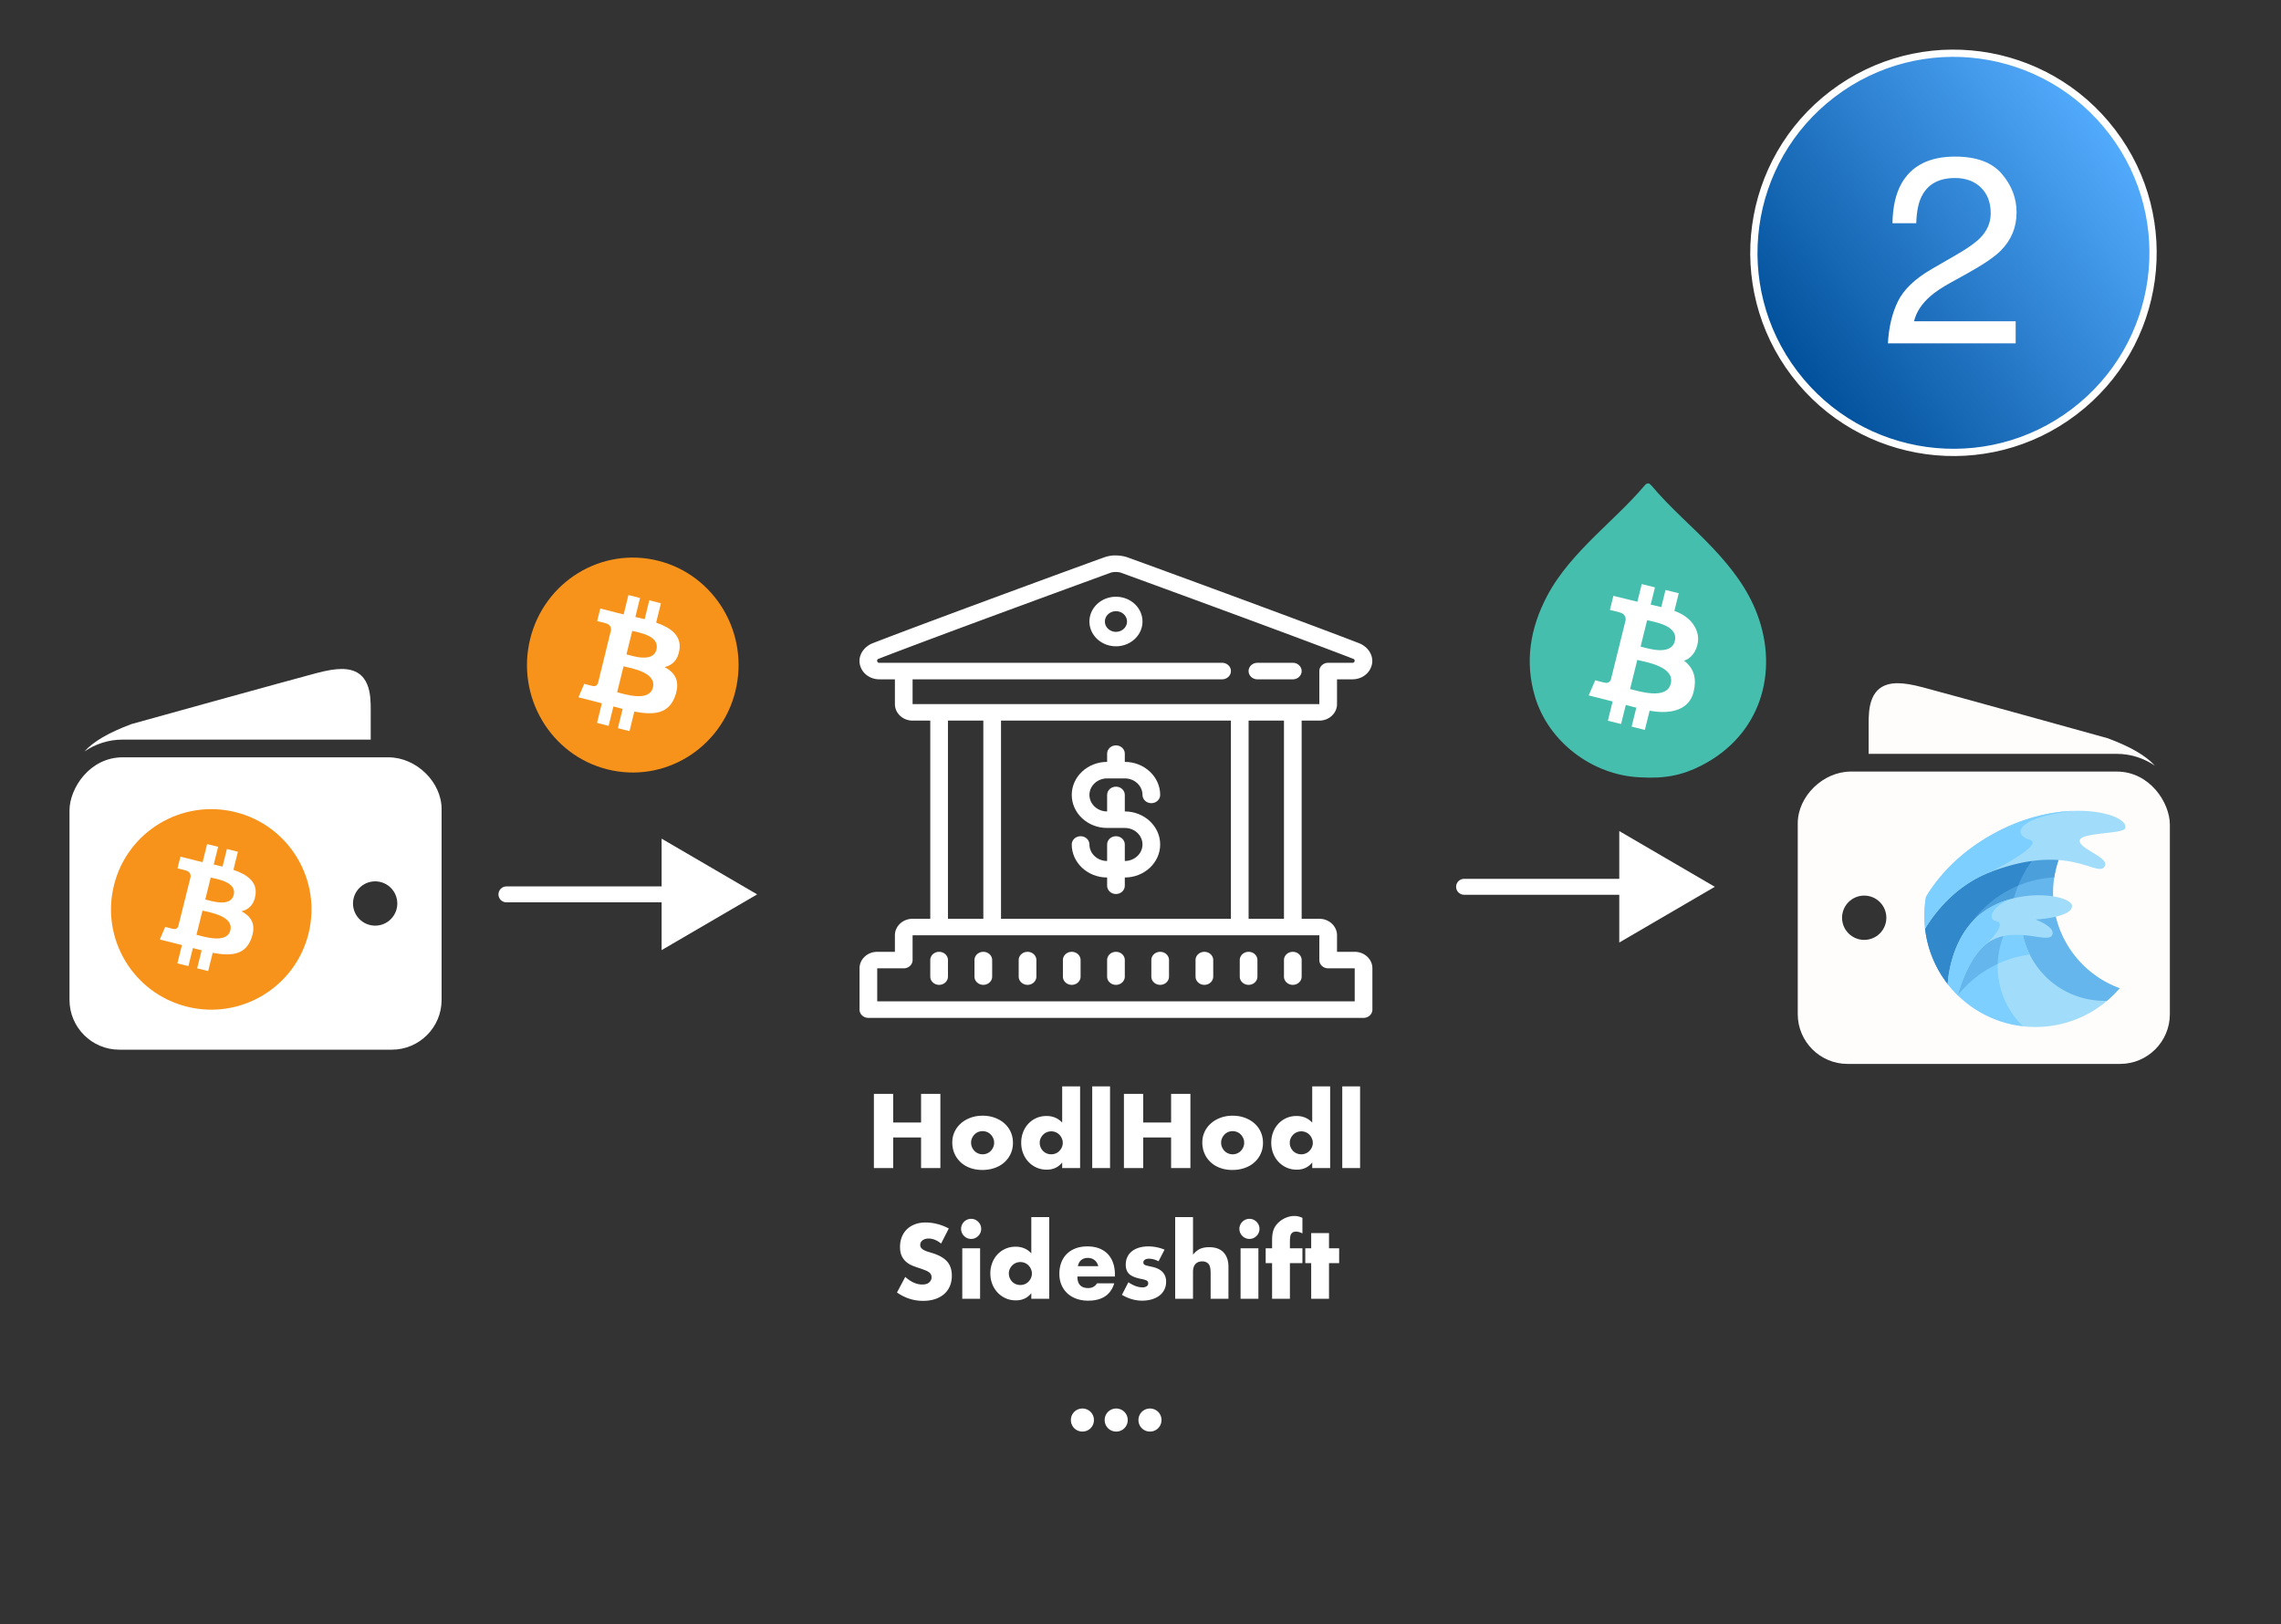 <svg xmlns="http://www.w3.org/2000/svg" xmlns:vectornator="http://vectornator.io" viewBox="0 0 857 610.35" clip-rule="evenodd" stroke-linecap="round" stroke-linejoin="round"><rect x="0" y="0" width="857" height="610.35" fill="#333333" stroke="none"/><defs><radialGradient cx="633.79" r="100.413" id="a" gradientUnits="userSpaceOnUse" cy="368.803"><stop stop-color="#c9e5ff" offset="0"/><stop stop-color="#363636" offset=".947"/></radialGradient><linearGradient y1="94.996" id="b" x1="658.952" y2="94.996" x2="808.932" gradientUnits="userSpaceOnUse" gradientTransform="rotate(-37.224 733.941 94.996)"><stop stop-color="#01509b" offset=".004"/><stop stop-color="#53abfd" offset=".998"/></linearGradient></defs><path vectornator:shadowColor="#000000" vectornator:shadowOpacity=".604" vectornator:shadowRadius="11.744" d="M-.201.696h841.146V595.7H-.201V.696z" vectornator:shadowOffset="19.496" vectornator:shadowAngle=".878" vectornator:layerName="Black BG for test" visibility="hidden"/><g vectornator:layerName="feature1" visibility="hidden"><path stroke="#fff" stroke-width="6.825" d="M149.954 113.318H677.13c12.169 0 22.033 9.865 22.033 22.033V504.71c0 12.168-9.864 22.033-22.033 22.033H149.954c-12.169 0-22.033-9.865-22.033-22.033V135.351c0-12.168 9.864-22.033 22.033-22.033z" fill="#fff" stroke-linecap="butt" fill-opacity="0"/><path stroke="#fff" stroke-width="2.724" d="M127.837 208.395h574.054m-533.998-63.561h403.739c2.876 0 5.207 2.125 5.207 4.747v17.42c0 2.622-2.331 4.747-5.207 4.747H167.893c-2.875 0-5.206-2.125-5.206-4.747v-17.42c0-2.622 2.331-4.747 5.206-4.747z" fill="#fff" stroke-linecap="butt" fill-opacity="0"/><path stroke="#fff" stroke-width="4.328" d="M656.797 156.531c0-5.953 4.826-10.78 10.78-10.78 5.953 0 10.779 4.827 10.779 10.78 0 5.954-4.826 10.78-10.779 10.78-5.954 0-10.78-4.826-10.78-10.78zm-33.757 0c0-5.953 4.826-10.78 10.78-10.78 5.953 0 10.779 4.827 10.779 10.78 0 5.954-4.826 10.78-10.779 10.78-5.954 0-10.78-4.826-10.78-10.78zm-34.541 0c0-5.953 4.826-10.78 10.78-10.78 5.953 0 10.779 4.827 10.779 10.78 0 5.954-4.826 10.78-10.779 10.78-5.954 0-10.78-4.826-10.78-10.78z" fill="#fff" stroke-linecap="butt" fill-opacity="0"/><path d="M151.028 67.137c-34.106 0-61.755 27.649-61.755 61.755s27.649 61.755 61.755 61.755 61.755-27.649 61.755-61.755-27.649-61.755-61.755-61.755z" fill="#01579b"/><path d="M183.53 118.491c0-1.95 0-9.426-4.875-15.276-.325-.325-.65-.975-.65-1.3-.325-.325-.325-.65-.65-1.3l-.65-.975-.65-.975a16.877 16.877 0 0 1-.975-1.626c-1.3-1.95-1.625-4.55-.325-6.825.325-.65.975-1.3 1.3-1.95-.325-.325-.65-.65-.975-.65h-.325c-.975-.65-1.95-1.3-2.6-1.95l-2.276-1.626c-1.625-.975-2.6-1.3-2.6-1.625-2.275-1.3-3.575-3.575-3.25-6.175.325-2.6 1.95-4.875 4.55-5.525.325 0 .975-.325 1.625-.325l-.325-.326c-5.85-1.95-12.351-2.925-18.851-2.925-24.052 0-45.178 13.976-55.254 34.128v1.625c0 23.402 20.476 42.253 45.503 42.253 19.177 0 35.428-11.051 42.253-26.652z" fill="#0277bd"/><path d="M170.529 76.888s.976-.325 2.926-.325h3.25c1.3 0 2.6.325 4.225.65 1.625.325 3.251.975 4.876 1.625 1.625.65 3.575 1.625 5.2 2.925 1.625.975 3.25 2.6 4.875 3.9 1.626 1.3 2.926 3.25 4.226 4.876.975 1.95 2.275 3.575 3.25 5.525.975 1.95 1.625 3.9 2.275 5.851.65 1.95.975 3.9 1.3 5.525.325 1.95.325 3.576.325 4.876v2.275c0 .65 0 1.3-.325 1.95 0 1.3-.325 2.275-.325 3.25 0 1.625-.325 2.6-.325 2.6s-.65-.975-1.3-2.6c-.325-.65-.975-1.625-1.3-2.925-.325-.975-.975-2.275-1.625-3.575-.65-1.3-1.3-2.6-1.95-4.226-.65-1.3-1.625-2.925-2.275-4.55-.651-1.625-1.626-2.925-2.601-4.55-.975-1.625-1.95-2.925-2.925-4.226-.975-1.3-1.95-2.925-3.25-3.9-1.3-1.3-2.275-2.6-3.575-3.575-.975-1.3-2.276-2.275-3.576-3.25-1.3-.975-2.275-1.95-3.575-2.6-.975-.976-2.275-1.626-3.25-2.276-.975-.65-1.95-1.3-2.6-1.625-.975-.975-1.951-1.625-1.951-1.625z" fill="#fff176"/><path d="M213.108 108.09c-.975-7.15-3.901-13.65-7.151-18.201-1.625-2.275-3.25-3.9-4.225-4.875-1.3-.975-1.95-1.626-1.95-1.626s0 .975.325 2.6c.325 1.626.325 3.576.65 6.176.325 1.3.325 2.6.65 3.9-1.3-1.95-2.925-3.9-4.551-5.2-1.625-1.625-3.575-2.6-4.55-3.25-1.625-.65-2.275-.975-2.275-.975s.325.65.65 1.95c.325 1.3.975 2.925 1.625 5.2.65 2.275 1.625 5.2 2.6 8.126-1.95-2.275-3.9-4.225-5.85-5.526-2.275-1.3-4.225-2.275-5.851-2.6-1.95-.65-2.925-.65-2.925-.65s.65.65 1.3 1.95c.325.65.975 1.3 1.3 2.276.65.975.975 1.95 1.626 2.925.975 1.95 2.275 4.225 3.25 6.825.65 1.3.975 2.6 1.625 3.901.325 1.3 1.3 2.6 1.625 4.225.65 1.3.975 2.6 1.625 4.225.325 1.3.975 2.6 1.3 4.226.325 1.3.975 2.6 1.3 3.9.325 1.3.65 2.6 1.3 3.575.976 2.275 1.626 4.225 2.276 5.526l.975 1.95s.325-.65.975-2.276c.325-.65.65-1.625.65-2.6.325-.975.65-2.275.65-3.575 0-.975.325-1.95.325-2.925.325.975.65 1.625.65 1.625l.975-1.95c.325-.65.65-1.3.975-2.275v-.325c0 .65 0 1.625.325 2.275 0 1.3.325 2.275.325 3.25v2.925c0 1.625.325 2.6.325 2.6s.65-.65 1.625-1.95c.325-.65.975-1.3 1.625-2.275.65-.975.975-1.95 1.626-3.25.65-1.3.975-2.6 1.3-4.225l.975-4.876c.325-1.625.325-3.575.325-5.2.325-1.95 0-3.901-.325-5.526z" fill="#fdd835"/><path d="M216.358 115.241c0-1.625-.325-2.6-.325-2.6s-.65.975-1.625 2.275c-.975 1.625-1.95 3.575-3.25 6.175-.976 2.276-2.276 4.876-3.576 7.476 0-2.6 0-4.875-.325-7.151-.325-1.95-.65-3.575-.975-5.2-.65-1.625-.975-3.25-1.625-4.55-.975-2.926-2.275-4.876-3.25-6.501-.975-1.625-1.625-2.275-1.625-2.275s-.325 3.9-.325 9.751c0 2.925-.325 5.85-.65 9.425 0 1.626-.325 3.251-.325 5.201 0 1.625-.325 3.575-.65 5.2v1.3c-.325-2.925-1.301-5.85-2.601-7.8-.975-2.275-2.275-3.901-3.25-4.876-1.3-1.625-1.95-1.95-1.95-1.95v2.275c0 1.3 0 3.251-.325 5.526-.325 4.225-.975 9.751-1.625 14.951-.325 1.3-.65 2.6-.65 3.9-.325 1.3-.65 2.6-.65 3.901-.325 1.3-.65 2.6-.975 3.575-.325 1.3-.65 2.275-.65 3.25-.325.975-.325 2.275-.65 2.925-.325.975-.325 1.625-.651 2.6-.325 1.626-.325 2.601-.325 2.601s.651-.325 1.951-1.3c1.3-.976 2.925-1.951 4.55-3.901.65-.975 1.625-1.95 2.6-3.25.65-1.3 1.625-2.275 2.275-3.575 0 .975-.325 1.95-.325 2.925-.325.975-.325 2.275-.65 2.925-.65 1.95-.65 2.925-.65 2.925.325-.325 1.3 0 2.275.325 0 .325-.325.65-.325.65l-.975 2.926c-.65 1.625-.975 2.6-.975 2.6s.975-.325 2.275-1.3c.65-.65 1.625-.975 2.601-1.95.975-.65 1.95-1.625 2.925-2.926.975-.975 1.95-2.275 3.25-3.575.975-1.3 1.95-2.925 2.925-4.55 1.95-3.25 3.576-6.826 4.876-10.401 1.3-3.575 2.6-7.476 3.25-11.051.65-3.575.975-6.825 1.3-9.751 0-2.925 0-5.2-.325-7.15z" fill="#ffb300"/><path d="M207.582 149.694c-1.3.65-2.6 1.95-4.55 3.25-2.6 1.95-5.525 4.55-8.451 7.475.325-.975.975-1.95 1.3-2.925.975-2.925 1.3-5.525 1.626-7.8 0-2.276 0-4.226-.326-5.526-.325-1.625-.65-2.275-.65-2.275s-.65.65-1.3 1.625-1.95 2.6-3.25 4.225c-1.3 1.625-2.6 3.901-3.9 5.851-.325.325-.325.65-.65.975.65-1.95.65-4.225.65-6.176 0-2.6-.65-5.2-1.3-7.15-.65-1.95-1.625-3.575-2.275-4.55-.325-.651-.976-1.301-.976-1.301s-.325.65-.65 1.951c-.325.975-.975 2.6-1.625 4.55-.65 1.625-.975 3.575-1.625 5.85-.325.975-.65 1.951-.975 3.251-.325.975-.65 1.95-.975 2.6-6.175 6.175-13.651 7.8-20.802 8.125-3.9 0-7.475-.65-10.725-1.625-4.876-1.625-9.426-4.55-13.651-8.45 6.175.65 12.025-.65 16.901-2.926l8.125-5.2a4.512 4.512 0 0 1 2.926 0c1.95-.325 2.6-1.3 1.95-3.25-.975-1.3-2.6-2.6-4.225-3.575-4.226-2.276-8.451-1.951-13.001.975-4.226 2.275-8.126 1.95-12.351-.325-10.076-5.201-6.176-18.527 4.55-11.701.65-3.251-.325-6.826-2.275-10.401-9.426-17.226 1.3-31.203 4.875-33.478-6.5.65-12.351 3.576-17.551 8.451-33.478-3.9-36.403 28.602-36.403 28.927l3.9-3.575c-1.3 3.575-2.275 7.15-2.6 11.051-1.3 12.676 2.275 25.027 10.726 37.378 13.001 16.576 33.478 26.652 52.979 26.652 22.102 0 36.403-8.126 45.828-18.527l1.951-1.95c1.95-2.275 3.9-4.55 5.525-7.15 1.625-2.276 2.6-4.876 3.575-7.151.65-2.275 1.3-4.225 1.625-5.525v-1.951s-.65.325-1.95 1.301z" fill="#ff9800"/><path d="M112.025 141.893c-.65-22.752 13.976-20.802 21.452-18.201-5.201-.976-7.476 3.9-5.201 8.45-.975 0-11.051-.975-16.251 9.751zm20.477 9.426c6.175.65 12.025-.65 16.901-2.926l8.125-5.2c.651-.325 1.626-.325 2.276 0-9.426-5.525-19.502 6.175-41.604 2.6 5.526 4.226 14.302 5.526 14.302 5.526zm-.65-53.304c-.651 4.875.325 10.725 3.575 16.901 4.55-2.6 9.1-5.526 9.1-5.526s6.501-6.5 0-6.5c-6.175 0-10.4-2.6-12.675-4.875zM106.5 91.189c-2.926-2.6-7.476-7.8-7.476-14.301 0 0-7.8 12.676-4.875 22.752 2.925-3.576 7.15-6.5 12.351-8.45z" fill="#ef6c00"/><path d="M135.427 114.916c4.55-2.6 9.1-5.526 9.1-5.526l1.301-1.3-1.301-1.95h-12.35c.65 2.925 1.625 5.851 3.25 8.776z" fill="#ffcc80"/><path d="M144.527 102.89c-.975 0-1.95 0-2.925-.325l-.325.325s2.6 4.225 3.25 6.5c0 0 6.501-6.5 0-6.5z" fill="#5d4037"/><path stroke="#fff" vectornator:shadowColor="#eeeeee" vectornator:shadowOffset="19.496" stroke-width="2.724" fill="url(#a)" vectornator:shadowAngle="2.545" vectornator:shadowRadius="11.744" d="M594.329 193.956l-29.656 51.469h-26.906v259.968h232.906V245.425H624.079l-29.75-51.469z" vectornator:shadowOpacity=".355"/><path d="M723.006 319.393H602.501c-14.93 0-24.1 14.039-24.1 24.101v85.896c0 12.436 10.122 22.558 22.558 22.558h123.589c12.436 0 22.559-10.122 22.559-22.558v-86.514c0-12.288-11.484-23.483-24.101-23.483zm-6.017 76.32c-5.547 0-10.05-4.491-10.05-10.038 0-5.547 4.503-10.046 10.05-10.046 5.531 0 10.034 4.499 10.034 10.046s-4.503 10.038-10.034 10.038zM602.501 311.36h112.471v-13.424c0-6.5 0-18.602-13.135-18.602-2.976 0-6.599.59-11.395 1.855-12.087 3.186-82.891 22.816-83.948 23.125-10.516 3.961-17.172 7.861-21.341 12.436 4.888-3.31 10.761-5.39 17.348-5.39z" fill="#fff"/><path d="M670.592 372.899c0-10.973 3.329-21.169 9.031-29.632 0 0-58.799 5.865-76.086 48.352l.002.014c.022.033.121.183.3.435 3.005 4.23 31.98 51.752 95.054 37.35a58.665 58.665 0 0 0 6.659-6.605c-20.393-7.41-34.96-26.96-34.96-49.914z" fill="#64b6ec"/><path d="M671.22 364.713a52.79 52.79 0 0 1 8.404-21.445s-58.799 5.865-76.086 48.351l.001.014c.022.033.121.183.3.435 1.108 1.559 5.743 8.998 14.312 17.05 5.894-24.44 27.206-42.864 53.069-44.405z" fill="#4b9fdb"/><path d="M665.725 433.941c-18.348-18.068-23.492-46.708-10.753-70.584 5.805-10.88 14.499-19.227 24.63-24.602 0 0-56.353 9.923-76.064 52.865a57.923 57.923 0 0 0 11.838 28.996c.125.091 18.352 13.348 50.349 13.325z" fill="#4b9fdb"/><path d="M652.288 369.093a60.536 60.536 0 0 1 2.684-5.736c5.805-10.88 14.499-19.227 24.63-24.602 0 0-56.353 9.923-76.064 52.865a57.923 57.923 0 0 0 11.838 28.996c.018.013.413.3 1.168.779.563-23.582 15.152-43.688 35.744-52.302z" fill="#3188ca"/><path d="M661.377 410.296a43.498 43.498 0 0 1-7.558-24.351s-31.974 5.699-33.172 40.579l34.201 16.249c2.162.242 4.337.364 6.513.365 14.303 0 27.398-5.161 37.532-13.72-14.442.44-28.794-6.286-37.516-19.122z" fill="#a1ddfb"/><path d="M620.65 426.526c9.151-11.421 22.516-19.318 37.739-21.332a43.462 43.462 0 0 1-4.57-19.249s-31.974 5.699-33.172 40.579l.003.002z" fill="#7dcfff"/><path d="M641.671 408.462a43.497 43.497 0 0 1 9.059-23.833s-31.613 8.531-30.083 41.895c9.038 8.849 20.947 14.774 34.201 16.249-8.894-8.634-14.078-20.974-13.177-34.311z" fill="#7dcfff"/><path d="M620.65 426.527a58.409 58.409 0 0 1 20.945-16.444 43.497 43.497 0 0 1 9.135-25.454s-31.613 8.531-30.083 41.895l.003.003z" fill="#64b6ec"/><path d="M708.428 339c-.91 3.107-23.875 2.046-23.875 6.594 0 4.547 17.053 9.095 12.733 13.87-4.32 4.775-19.099-12.961-59.572 2.501-18.691 7.142-29.662 22.167-34.18 29.661a58.726 58.726 0 0 1 .469-16.651c4.968-8.424 16.987-24.538 40.987-35.975 12.712-6.057 25.072-8.627 35.459-9.075 17.294-.745 29.334 4.445 27.979 9.075z" fill="#a1ddfb"/><path d="M633.545 383.187c-14.042 10.503-17.594 28.825-18.171 37.427a58.422 58.422 0 0 0 5.273 5.91c1.429-5.128 5.506-17.665 12.898-25.057 13.217-13.217 33.53-1.832 36.38-6.154 2.88-4.366-8.564-8.488-8.564-8.488s18.569-.91 19.175-6.822c.606-5.911-28.292-10.802-46.991 3.184z" fill="#a1ddfb"/><path d="M658.389 345.041c-8.428-2.372-8.624-11.043 22.06-15.116-10.387.448-22.747 3.018-35.459 9.075-24 11.437-36.019 27.551-40.987 35.975a58.726 58.726 0 0 0-.469 16.651c4.518-7.494 15.489-22.519 34.18-29.661 0 0 29.104-14.552 20.675-16.924zm-8.334 30.616c-5.726 1.379-11.486 3.772-16.51 7.53-14.042 10.503-17.594 28.825-18.171 37.427a58.422 58.422 0 0 0 5.273 5.91c1.429-5.128 5.506-17.665 12.898-25.057a22.443 22.443 0 0 1 2.117-1.865v-.003s11.374-10.577 5.235-11.902c-6.137-1.325-.344-9.584 9.158-12.04z" fill="#7dcfff"/></g><g vectornator:layerName="feature2"><path d="M695.412 289.897h99.859c12.373 0 19.972 11.634 19.972 19.972v71.18c0 10.306-8.388 18.694-18.693 18.694H694.133c-10.305 0-18.693-8.388-18.693-18.694v-71.692c0-10.183 9.516-19.46 19.972-19.46zm4.986 63.245c4.597 0 8.328-3.722 8.328-8.318 0-4.597-3.731-8.325-8.328-8.325-4.584 0-8.315 3.728-8.315 8.325 0 4.596 3.731 8.318 8.315 8.318zm94.873-69.902h-93.202v-11.124c0-5.386 0-15.415 10.885-15.415 2.466 0 5.469.489 9.443 1.537 10.016 2.64 68.69 18.907 69.566 19.164 8.714 3.282 14.23 6.514 17.685 10.305-4.051-2.743-8.918-4.467-14.377-4.467z" fill="#fffcfc"/><path d="M145.943 284.548h-99.86c-12.372 0-19.971 11.633-19.971 19.972v71.18c0 10.305 8.388 18.694 18.693 18.694h102.416c10.306 0 18.694-8.389 18.694-18.694v-71.693c0-10.182-9.516-19.459-19.972-19.459zm-4.986 63.244c-4.597 0-8.328-3.721-8.328-8.318 0-4.597 3.731-8.325 8.328-8.325 4.583 0 8.315 3.728 8.315 8.325 0 4.597-3.732 8.318-8.315 8.318zM46.083 277.89h93.203v-11.124c0-5.386 0-15.415-10.885-15.415-2.466 0-5.469.489-9.443 1.538-10.016 2.639-68.69 18.907-69.566 19.163-8.714 3.282-14.23 6.514-17.685 10.305 4.05-2.742 8.917-4.467 14.376-4.467z" fill="#fff"/><path d="M771.359 335.505c0-7.869 2.387-15.18 6.477-21.248 0 0-42.163 4.205-54.559 34.671l.001.01c.016.024.087.131.215.312 2.155 3.033 22.932 37.11 68.16 26.783a41.966 41.966 0 0 0 4.775-4.737c-14.623-5.313-25.069-19.332-25.069-35.791z" fill="#64b6ec"/><path d="M771.81 329.635a37.848 37.848 0 0 1 6.026-15.378s-42.163 4.206-54.559 34.671l.001.01c.016.024.087.131.215.312.794 1.118 4.118 6.452 10.263 12.226 4.226-17.525 19.509-30.736 38.054-31.841z" fill="#4b9fdb"/><path d="M767.869 379.276c-13.156-12.956-16.844-33.493-7.71-50.614a42.584 42.584 0 0 1 17.661-17.641s-40.408 7.115-54.543 37.908a41.544 41.544 0 0 0 8.489 20.792c.09.065 13.159 9.571 36.103 9.555z" fill="#4b9fdb"/><path d="M758.234 332.775a43.56 43.56 0 0 1 1.925-4.113 42.584 42.584 0 0 1 17.661-17.641s-40.408 7.115-54.543 37.908a41.544 41.544 0 0 0 8.489 20.792c.013.009.296.215.837.559.404-16.91 10.865-31.328 25.631-37.505z" fill="#3188ca"/><path d="M764.752 362.321a31.195 31.195 0 0 1-5.42-17.462s-22.927 4.087-23.787 29.099l24.525 11.651a42.13 42.13 0 0 0 4.67.262 41.568 41.568 0 0 0 26.913-9.838c-10.356.315-20.647-4.508-26.901-13.712z" fill="#a1ddfb"/><path d="M735.548 373.959c6.562-8.19 16.145-13.852 27.061-15.296a31.181 31.181 0 0 1-3.277-13.804s-22.927 4.087-23.787 29.098l.003.002z" fill="#7dcfff"/><path d="M750.621 361.006a31.185 31.185 0 0 1 6.497-17.09s-22.67 6.117-21.573 30.041c6.481 6.345 15.021 10.594 24.525 11.652-6.377-6.191-10.095-15.04-9.449-24.603z" fill="#7dcfff"/><path d="M735.547 373.96a41.886 41.886 0 0 1 15.019-11.792 31.185 31.185 0 0 1 6.552-18.252s-22.67 6.117-21.573 30.041l.002.003z" fill="#64b6ec"/><path d="M798.49 311.197c-.652 2.228-17.119 1.467-17.119 4.728 0 3.261 12.228 6.522 9.13 9.946-3.098 3.424-13.696-9.294-42.717 1.793-13.403 5.121-21.27 15.895-24.509 21.269a42.053 42.053 0 0 1 .336-11.939c3.562-6.041 12.181-17.596 29.39-25.797 9.116-4.344 17.979-6.186 25.427-6.507 12.401-.535 21.034 3.187 20.062 6.507z" fill="#a1ddfb"/><path d="M744.794 342.882c-10.069 7.531-12.616 20.669-13.03 26.838a42.221 42.221 0 0 0 3.781 4.238c1.025-3.678 3.949-12.668 9.249-17.968 9.478-9.478 24.044-1.314 26.088-4.413 2.065-3.131-6.142-6.087-6.142-6.087s13.315-.652 13.75-4.891c.435-4.239-20.287-7.746-33.696 2.283z" fill="#a1ddfb"/><path d="M762.609 315.529c-6.044-1.701-6.184-7.919 15.819-10.839-7.448.321-16.311 2.163-25.427 6.507-17.209 8.201-25.828 19.756-29.39 25.797a42.053 42.053 0 0 0-.336 11.939c3.239-5.374 11.106-16.148 24.509-21.269 0 0 20.869-10.435 14.825-12.135zm-5.976 21.953c-4.106.989-8.236 2.705-11.839 5.4-10.069 7.531-12.616 20.669-13.03 26.838a42.221 42.221 0 0 0 3.781 4.238c1.025-3.678 3.949-12.668 9.249-17.968.478-.478.985-.924 1.518-1.337v-.002s8.157-7.585 3.754-8.535c-4.401-.95-.247-6.872 6.567-8.634z" fill="#7dcfff"/><path d="M616.146 292.064c-17.831-.782-34.367-13.28-39.428-30.29-3.922-13.152-1.811-25.784 4.523-37.805 4.613-8.752 11.265-15.889 18.203-22.778 6.063-6.01 12.405-11.74 17.986-18.224.89-1.033 1.643-2.2 3.097-.474 7.041 8.4 15.468 15.442 22.977 23.396 6.987 7.406 13.152 15.353 16.753 25.003 8.097 21.751 1.272 45.269-20.915 56.687-7.168 3.686-13.753 5.058-23.196 4.485z" fill="#46beae"/><path d="M637.919 241.329c.676-4.687-2.561-9.645-8.835-11.792l1.646-6.635-4.97-1.232-1.592 6.43c-1.306-.323-2.648-.63-3.982-.931l1.608-6.479-4.967-1.232-1.646 6.633-9.006-2.216-1.316 5.306s3.687.846 3.609.892c2.012.508 2.369 1.831 2.318 2.887l-5.546 22.358c-.246.611-.869 1.523-2.275 1.185.049.071-3.613-.897-3.613-.897l-2.458 5.689 8.994 2.263-1.794 7.24 4.963 1.232 1.775-7.154c1.354.367 2.674.706 3.96 1.015l-1.769 7.117 4.97 1.244 1.794-7.227c8.473 1.592 14.916-.604 16.499-6.979 1.291-5.201.127-9.004-3.564-11.789 2.416-.77 4.662-3.269 5.197-6.928zm-10.192 15.55c-1.523 6.169-11.918 2.847-15.287 2.017l2.707-10.94c3.374.836 14.174 2.487 12.58 8.923zm1.523-16.008c-1.401 5.613-10.05 2.773-12.861 2.076l2.461-9.921c2.81.697 11.845 1.99 10.4 7.845z" fill="#fff"/><path d="M115.913 350.804c-5.032 20.183-25.475 32.465-45.66 27.433-20.176-5.032-32.459-25.475-27.426-45.657 5.03-20.185 25.472-32.469 45.651-27.437 20.184 5.032 32.466 25.477 27.434 45.661h.001z" fill="#f7931a"/><path d="M95.981 336.323c.749-5.013-3.068-7.708-8.287-9.506l1.693-6.79-4.135-1.031-1.648 6.612c-1.086-.27-2.202-.526-3.31-.779l1.66-6.655-4.132-1.031-1.694 6.789c-.9-.205-1.783-.408-2.64-.621l.005-.021-5.7-1.423-1.1 4.415s3.067.703 3.002.746c1.674.418 1.978 1.526 1.926 2.404l-1.928 7.737c.115.029.264.071.43.137l-.436-.108-2.705 10.837c-.205.509-.724 1.272-1.894.982.041.06-3.005-.75-3.005-.75L60.031 353l5.38 1.341c1.001.251 1.982.513 2.946.761l-1.71 6.869 4.129 1.03 1.695-6.795c1.127.306 2.222.589 3.293.855l-1.688 6.763 4.133 1.031 1.711-6.856c7.049 1.334 12.35.796 14.579-5.578 1.798-5.133-.088-8.094-3.797-10.026 2.7-.625 4.735-2.402 5.278-6.072h.001zm-9.446 13.244c-1.278 5.133-9.92 2.359-12.723 1.662l2.27-9.099c2.802.699 11.786 2.084 10.455 7.437h-.002zm1.278-13.318c-1.166 4.669-8.36 2.297-10.694 1.715l2.058-8.253c2.335.582 9.85 1.667 8.636 6.538z" fill="#fff"/><path d="M276.306 259.649c-5.31 21.633-26.883 34.797-48.185 29.404-21.291-5.393-34.253-27.305-28.942-48.937 5.308-21.635 26.88-34.802 48.175-29.408 21.3 5.393 34.261 27.307 28.951 48.941h.001z" fill="#f7931a"/><path d="M255.272 244.128c.79-5.373-3.238-8.262-8.745-10.189l1.786-7.278-4.363-1.105-1.74 7.087c-1.145-.29-2.323-.564-3.493-.835l1.752-7.134-4.36-1.104-1.788 7.276c-.949-.219-1.881-.436-2.785-.665l.005-.022-6.016-1.526-1.161 4.732s3.237.753 3.168.8c1.767.448 2.088 1.636 2.033 2.577l-2.035 8.292c.122.031.28.077.453.148l-.459-.117-2.854 11.616c-.216.545-.764 1.363-1.999 1.053.043.064-3.171-.804-3.171-.804l-2.165 5.073 5.678 1.437c1.056.269 2.091.55 3.108.815l-1.805 7.363 4.357 1.105 1.789-7.284c1.189.328 2.345.631 3.475.916l-1.781 7.25 4.362 1.104 1.805-7.348c7.438 1.43 13.033.853 15.385-5.979 1.897-5.502-.093-8.676-4.007-10.746 2.85-.671 4.997-2.575 5.57-6.508h.001zm-9.968 14.195c-1.349 5.502-10.469 2.529-13.427 1.782l2.396-9.753c2.957.749 12.438 2.233 11.032 7.971h-.001zm1.348-14.275c-1.23 5.005-8.821 2.462-11.285 1.839l2.172-8.846c2.464.623 10.395 1.787 9.113 7.007z" fill="#fff"/><path stroke-width="5.982" stroke="#fff" d="M257.55 336.045h-67.28" fill="none"/><path d="M248.577 356.983l35.894-20.938-35.894-20.939v41.877z" fill="#fff"/><path stroke-width="5.982" stroke="#fff" d="M617.351 333.195h-67.28" fill="none"/><path d="M608.377 354.133l35.895-20.938-35.895-20.939v41.877zm-272.794 67.619h10.471v-10.767h7.252v27.898h-7.252v-11.507h-10.471v11.507h-7.252v-27.898h7.252v10.767zm29.267 7.548c0 .642.117 1.227.351 1.758.234.53.543.993.925 1.387.382.395.839.703 1.369.925.53.222 1.092.333 1.684.333.592 0 1.153-.111 1.683-.333.53-.222.987-.53 1.369-.925.382-.394.691-.857.925-1.387a4.218 4.218 0 0 0 .352-1.721c0-.592-.118-1.153-.352-1.683a4.706 4.706 0 0 0-.925-1.388 4.08 4.08 0 0 0-1.369-.925 4.312 4.312 0 0 0-1.683-.333c-.592 0-1.154.111-1.684.333a4.08 4.08 0 0 0-1.369.925 4.787 4.787 0 0 0-.925 1.369 3.997 3.997 0 0 0-.351 1.665zm-7.067-.074c0-1.406.283-2.719.851-3.94a9.661 9.661 0 0 1 2.368-3.182c1.011-.901 2.213-1.61 3.607-2.128 1.394-.518 2.917-.777 4.57-.777 1.628 0 3.138.253 4.532.759 1.394.505 2.602 1.208 3.626 2.109a9.46 9.46 0 0 1 2.387 3.219c.567 1.245.851 2.621.851 4.125 0 1.505-.29 2.88-.87 4.126a9.814 9.814 0 0 1-2.386 3.219c-1.012.9-2.227 1.597-3.645 2.09-1.418.494-2.954.74-4.606.74-1.628 0-3.133-.246-4.514-.74-1.382-.493-2.572-1.196-3.571-2.109a9.774 9.774 0 0 1-2.349-3.274c-.568-1.271-.851-2.683-.851-4.237zm32.856.111a4.414 4.414 0 0 0 1.239 3.108c.382.395.839.703 1.369.925a4.41 4.41 0 0 0 1.721.333c.592 0 1.153-.111 1.683-.333.53-.222.987-.53 1.369-.925.382-.394.691-.851.925-1.369a3.998 3.998 0 0 0 .352-1.665c0-.592-.118-1.153-.352-1.683a4.706 4.706 0 0 0-.925-1.388 4.08 4.08 0 0 0-1.369-.925 4.312 4.312 0 0 0-1.683-.333c-.592 0-1.154.111-1.684.333a4.08 4.08 0 0 0-1.369.925 4.87 4.87 0 0 0-.925 1.351 3.868 3.868 0 0 0-.351 1.646zm8.436-21.164h6.734v30.71h-6.734v-2.109c-1.431 1.801-3.367 2.701-5.809 2.701-1.382 0-2.652-.259-3.811-.777a9.412 9.412 0 0 1-3.034-2.146 9.798 9.798 0 0 1-2.017-3.219c-.481-1.233-.721-2.565-.721-3.996 0-1.356.228-2.645.684-3.866a9.683 9.683 0 0 1 1.943-3.201 9.183 9.183 0 0 1 3.015-2.164c1.172-.531 2.461-.796 3.867-.796 2.368 0 4.329.827 5.883 2.479v-13.616zm17.982 0v30.71h-6.697v-30.71h6.697zm12.469 13.579h10.471v-10.767h7.252v27.898h-7.252v-11.507h-10.471v11.507h-7.252v-27.898h7.252v10.767zm29.267 7.548c0 .642.117 1.227.351 1.758.234.53.543.993.925 1.387.382.395.839.703 1.369.925.53.222 1.092.333 1.684.333.592 0 1.153-.111 1.683-.333.53-.222.987-.53 1.369-.925.382-.394.691-.857.925-1.387a4.218 4.218 0 0 0 .352-1.721c0-.592-.118-1.153-.352-1.683a4.706 4.706 0 0 0-.925-1.388 4.08 4.08 0 0 0-1.369-.925 4.312 4.312 0 0 0-1.683-.333c-.592 0-1.154.111-1.684.333a4.08 4.08 0 0 0-1.369.925 4.787 4.787 0 0 0-.925 1.369 3.997 3.997 0 0 0-.351 1.665zm-7.067-.074c0-1.406.283-2.719.851-3.94a9.661 9.661 0 0 1 2.368-3.182c1.011-.901 2.213-1.61 3.607-2.128 1.394-.518 2.917-.777 4.57-.777 1.628 0 3.138.253 4.532.759 1.394.505 2.602 1.208 3.626 2.109a9.46 9.46 0 0 1 2.387 3.219c.567 1.245.851 2.621.851 4.125 0 1.505-.29 2.88-.87 4.126a9.814 9.814 0 0 1-2.386 3.219c-1.012.9-2.227 1.597-3.645 2.09-1.418.494-2.954.74-4.606.74-1.628 0-3.133-.246-4.514-.74-1.382-.493-2.572-1.196-3.571-2.109a9.774 9.774 0 0 1-2.349-3.274c-.568-1.271-.851-2.683-.851-4.237zm32.856.111a4.414 4.414 0 0 0 1.239 3.108c.382.395.839.703 1.369.925a4.41 4.41 0 0 0 1.721.333c.592 0 1.153-.111 1.683-.333.53-.222.987-.53 1.369-.925.382-.394.691-.851.925-1.369a3.998 3.998 0 0 0 .352-1.665c0-.592-.118-1.153-.352-1.683a4.706 4.706 0 0 0-.925-1.388 4.08 4.08 0 0 0-1.369-.925 4.312 4.312 0 0 0-1.683-.333c-.592 0-1.154.111-1.684.333a4.08 4.08 0 0 0-1.369.925 4.87 4.87 0 0 0-.925 1.351 3.868 3.868 0 0 0-.351 1.646zm8.436-21.164h6.734v30.71h-6.734v-2.109c-1.431 1.801-3.367 2.701-5.809 2.701-1.382 0-2.652-.259-3.811-.777a9.412 9.412 0 0 1-3.034-2.146 9.798 9.798 0 0 1-2.017-3.219c-.481-1.233-.721-2.565-.721-3.996 0-1.356.228-2.645.684-3.866a9.683 9.683 0 0 1 1.943-3.201 9.183 9.183 0 0 1 3.015-2.164c1.172-.531 2.461-.796 3.867-.796 2.368 0 4.329.827 5.883 2.479v-13.616zm17.982 0v30.71h-6.697v-30.71H511zm-157.417 59.063c-.789-.641-1.579-1.116-2.368-1.424-.789-.309-1.554-.463-2.294-.463-.937 0-1.702.222-2.294.666-.592.444-.888 1.024-.888 1.739 0 .494.148.901.444 1.221.296.321.685.598 1.166.833a9.922 9.922 0 0 0 1.628.61c.604.173 1.202.358 1.794.555 2.368.79 4.101 1.844 5.199 3.164 1.097 1.319 1.646 3.04 1.646 5.161 0 1.431-.24 2.726-.721 3.885a8.108 8.108 0 0 1-2.109 2.979c-.925.826-2.06 1.467-3.404 1.924-1.345.456-2.868.684-4.57.684-3.527 0-6.796-1.048-9.805-3.145l3.108-5.846c1.085.962 2.158 1.678 3.219 2.146 1.061.469 2.109.703 3.145.703 1.184 0 2.066-.271 2.646-.814.579-.542.869-1.159.869-1.85 0-.419-.074-.783-.222-1.091-.148-.309-.395-.592-.74-.851s-.795-.5-1.35-.722a45.41 45.41 0 0 0-2.017-.74 40.83 40.83 0 0 1-2.756-.98 8.673 8.673 0 0 1-2.405-1.425c-.703-.592-1.271-1.338-1.702-2.238-.432-.901-.648-2.041-.648-3.423 0-1.381.228-2.633.685-3.755a8.32 8.32 0 0 1 1.924-2.886c.826-.802 1.837-1.425 3.034-1.869 1.196-.444 2.534-.666 4.014-.666 1.381 0 2.824.191 4.329.574 1.505.382 2.948.943 4.329 1.683l-2.886 5.661zm14.652 1.776v18.981h-6.697v-18.981h6.697zm-7.141-7.289c0-.518.099-1.005.296-1.461a3.84 3.84 0 0 1 2.017-2.017 3.644 3.644 0 0 1 1.461-.296c.518 0 1.005.099 1.462.296a3.853 3.853 0 0 1 2.016 2.017c.197.456.296.943.296 1.461 0 .518-.099 1.005-.296 1.462a3.836 3.836 0 0 1-2.016 2.016 3.636 3.636 0 0 1-1.462.296 3.628 3.628 0 0 1-1.461-.296 3.836 3.836 0 0 1-2.017-2.016 3.653 3.653 0 0 1-.296-1.462zm17.945 16.724a4.414 4.414 0 0 0 1.24 3.108c.382.395.838.703 1.369.925.53.222 1.103.333 1.72.333a4.32 4.32 0 0 0 1.684-.333c.53-.222.986-.53 1.369-.925.382-.394.69-.851.925-1.369a3.997 3.997 0 0 0 .351-1.665c0-.592-.117-1.153-.351-1.683a4.726 4.726 0 0 0-.925-1.388 4.09 4.09 0 0 0-1.369-.925 4.32 4.32 0 0 0-1.684-.333c-.592 0-1.153.111-1.683.333a4.07 4.07 0 0 0-1.369.925 4.848 4.848 0 0 0-.925 1.351 3.854 3.854 0 0 0-.352 1.646zm8.436-21.164h6.734v30.71h-6.734v-2.109c-1.431 1.801-3.367 2.701-5.809 2.701-1.381 0-2.652-.259-3.811-.777a9.422 9.422 0 0 1-3.034-2.146 9.812 9.812 0 0 1-2.016-3.219c-.481-1.233-.722-2.565-.722-3.996 0-1.356.228-2.645.685-3.866a9.68 9.68 0 0 1 1.942-3.201 9.198 9.198 0 0 1 3.016-2.164c1.171-.531 2.46-.796 3.866-.796 2.368 0 4.329.827 5.883 2.479v-13.616zm25.16 18.463c-.222-.937-.678-1.689-1.369-2.257-.691-.567-1.529-.851-2.516-.851-1.036 0-1.881.272-2.534.814-.654.543-1.067 1.308-1.24 2.294h7.659zm-7.844 3.885c0 2.886 1.357 4.329 4.07 4.329 1.455 0 2.553-.592 3.293-1.776h6.475c-1.307 4.342-4.576 6.512-9.805 6.512-1.603 0-3.071-.24-4.403-.721-1.332-.481-2.473-1.166-3.422-2.054a9.143 9.143 0 0 1-2.202-3.182c-.518-1.233-.777-2.614-.777-4.144 0-1.578.247-3.003.74-4.273.493-1.271 1.196-2.35 2.109-3.238.913-.888 2.017-1.572 3.312-2.053 1.295-.481 2.756-.722 4.384-.722 1.603 0 3.046.241 4.329.722s2.368 1.178 3.256 2.09c.888.913 1.566 2.029 2.035 3.349.469 1.319.703 2.806.703 4.458v.703h-14.097zm30.488-5.735c-1.233-.641-2.442-.962-3.626-.962-.617 0-1.116.124-1.498.37-.383.247-.574.58-.574.999 0 .222.031.401.093.537.061.135.197.265.407.388.209.124.518.235.925.333.407.099.943.222 1.609.37 1.85.37 3.231 1.03 4.144 1.98.913.949 1.369 2.164 1.369 3.644 0 1.11-.222 2.109-.666 2.997a6.385 6.385 0 0 1-1.85 2.239c-.789.604-1.739 1.073-2.849 1.406-1.11.333-2.331.499-3.663.499-2.565 0-5.094-.727-7.585-2.183l2.442-4.736c1.875 1.283 3.651 1.924 5.328 1.924.617 0 1.122-.135 1.517-.407.395-.271.592-.616.592-1.036 0-.246-.031-.45-.092-.61-.062-.161-.192-.309-.389-.444-.197-.136-.487-.259-.869-.37a19.116 19.116 0 0 0-1.499-.352c-2.072-.419-3.521-1.042-4.347-1.868-.827-.827-1.24-1.967-1.24-3.423 0-1.06.197-2.016.592-2.867a5.942 5.942 0 0 1 1.702-2.165c.74-.592 1.634-1.048 2.683-1.369 1.048-.32 2.213-.481 3.496-.481 2.097 0 4.132.407 6.105 1.221l-2.257 4.366zm6.253-16.613h6.697v14.134c.913-1.11 1.838-1.856 2.775-2.238.937-.383 2.035-.574 3.293-.574 2.393 0 4.2.66 5.421 1.98 1.221 1.319 1.831 3.102 1.831 5.346v12.062h-6.697v-9.583c0-.962-.074-1.739-.222-2.331-.148-.592-.395-1.048-.74-1.369-.592-.518-1.307-.777-2.146-.777-1.135 0-2.004.339-2.608 1.018-.605.678-.907 1.646-.907 2.904v10.138h-6.697v-30.71zm31.265 11.729v18.981H466.1v-18.981h6.697zm-7.141-7.289c0-.518.099-1.005.296-1.461a3.84 3.84 0 0 1 2.017-2.017 3.644 3.644 0 0 1 1.461-.296c.518 0 1.005.099 1.462.296a3.853 3.853 0 0 1 2.016 2.017c.197.456.296.943.296 1.461 0 .518-.099 1.005-.296 1.462a3.836 3.836 0 0 1-2.016 2.016 3.636 3.636 0 0 1-1.462.296 3.628 3.628 0 0 1-1.461-.296 3.836 3.836 0 0 1-2.017-2.016 3.653 3.653 0 0 1-.296-1.462zm18.981 12.876v13.394h-6.697v-13.394h-2.405v-5.587h2.405v-2.849c0-1.578.148-2.836.444-3.774a6.704 6.704 0 0 1 1.184-2.201 8.622 8.622 0 0 1 1.906-1.758 9.241 9.241 0 0 1 2.349-1.147 8.034 8.034 0 0 1 2.479-.407c.567 0 1.092.062 1.573.185.481.124.968.296 1.461.518v5.846a7.444 7.444 0 0 0-1.239-.499 4.3 4.3 0 0 0-1.203-.167c-.271 0-.549.043-.832.13-.284.086-.549.265-.796.536-.247.272-.413.66-.499 1.166-.087.505-.13 1.19-.13 2.053v2.368h4.699v5.587h-4.699zm14.689 0v13.394h-6.697v-13.394h-2.22v-5.587h2.22v-5.698h6.697v5.698h3.811v5.587h-3.811zm-71.595 58.952c0-.592.111-1.153.333-1.683.222-.531.53-.993.925-1.388a4.268 4.268 0 0 1 1.388-.925 4.312 4.312 0 0 1 1.683-.333 4.32 4.32 0 0 1 3.071 1.258c.395.395.703.857.925 1.388.222.53.333 1.091.333 1.683a4.32 4.32 0 0 1-1.258 3.071 4.32 4.32 0 0 1-3.071 1.258 4.312 4.312 0 0 1-1.683-.333 4.268 4.268 0 0 1-1.388-.925 4.32 4.32 0 0 1-1.258-3.071zm-12.691 0c0-.592.111-1.153.333-1.683.222-.531.53-.993.925-1.388a4.268 4.268 0 0 1 1.388-.925 4.312 4.312 0 0 1 1.683-.333 4.32 4.32 0 0 1 3.071 1.258c.395.395.703.857.925 1.388.222.53.333 1.091.333 1.683a4.32 4.32 0 0 1-1.258 3.071 4.32 4.32 0 0 1-3.071 1.258 4.312 4.312 0 0 1-1.683-.333 4.268 4.268 0 0 1-1.388-.925 4.32 4.32 0 0 1-1.258-3.071zm-12.691 0c0-.592.111-1.153.333-1.683.222-.531.53-.993.925-1.388a4.268 4.268 0 0 1 1.388-.925 4.312 4.312 0 0 1 1.683-.333 4.32 4.32 0 0 1 3.071 1.258c.395.395.703.857.925 1.388.222.53.333 1.091.333 1.683a4.32 4.32 0 0 1-1.258 3.071 4.32 4.32 0 0 1-3.071 1.258 4.312 4.312 0 0 1-1.683-.333 4.268 4.268 0 0 1-1.388-.925 4.32 4.32 0 0 1-1.258-3.071zm-49.511-175.926c-1.833 0-3.322 1.39-3.322 3.103v6.205c0 1.712 1.489 3.102 3.322 3.102 1.834 0 3.323-1.39 3.323-3.102v-6.205c0-1.713-1.489-3.103-3.323-3.103zm16.611 0c-1.833 0-3.322 1.39-3.322 3.103v6.205c0 1.712 1.489 3.102 3.322 3.102 1.834 0 3.323-1.39 3.323-3.102v-6.205c0-1.713-1.489-3.103-3.323-3.103zm16.611 0c-1.834 0-3.322 1.39-3.322 3.103v6.205c0 1.712 1.488 3.102 3.322 3.102s3.323-1.39 3.323-3.102v-6.205c0-1.713-1.489-3.103-3.323-3.103zm16.611 0c-1.834 0-3.322 1.39-3.322 3.103v6.205c0 1.712 1.488 3.102 3.322 3.102s3.322-1.39 3.322-3.102v-6.205c0-1.713-1.488-3.103-3.322-3.103zm16.611 0c-1.834 0-3.322 1.39-3.322 3.103v6.205c0 1.712 1.488 3.102 3.322 3.102s3.322-1.39 3.322-3.102v-6.205c0-1.713-1.488-3.103-3.322-3.103zm16.611 0c-1.834 0-3.322 1.39-3.322 3.103v6.205c0 1.712 1.488 3.102 3.322 3.102s3.322-1.39 3.322-3.102v-6.205c0-1.713-1.488-3.103-3.322-3.103zm16.611 0c-1.834 0-3.322 1.39-3.322 3.103v6.205c0 1.712 1.488 3.102 3.322 3.102s3.322-1.39 3.322-3.102v-6.205c0-1.713-1.488-3.103-3.322-3.103zm16.611 0c-1.834 0-3.322 1.39-3.322 3.103v6.205c0 1.712 1.488 3.102 3.322 3.102s3.322-1.39 3.322-3.102v-6.205c0-1.713-1.488-3.103-3.322-3.103zm16.611 0c-1.834 0-3.322 1.39-3.322 3.103v6.205c0 1.712 1.488 3.102 3.322 3.102s3.322-1.39 3.322-3.102v-6.205c0-1.713-1.488-3.103-3.322-3.103zm-66.444-133.412c-5.505 0-9.966 4.167-9.966 9.308s4.461 9.308 9.966 9.308c5.505 0 9.967-4.167 9.967-9.308s-4.462-9.308-9.967-9.308zm0 13.186c-2.292 0-4.153-1.737-4.153-3.878s1.861-3.878 4.153-3.878c2.293 0 4.153 1.737 4.153 3.878s-1.86 3.878-4.153 3.878zm53.155 17.84h13.289c1.834 0 3.322-1.39 3.322-3.102 0-1.713-1.488-3.103-3.322-3.103h-13.289c-1.834 0-3.322 1.39-3.322 3.103 0 1.712 1.488 3.102 3.322 3.102z" fill="#fff"/><path d="M508.981 357.625h-6.644v-6.205c0-3.429-2.973-6.205-6.644-6.205h-6.645v-74.463h6.645c3.671 0 6.644-2.776 6.644-6.205v-9.308h5.774c3.631 0 6.658-2.333 7.349-5.665.691-3.332-1.499-6.609-4.858-7.909-21.471-8.318-86.327-32.074-87.413-32.394h-.003a14.212 14.212 0 0 0-3.887-.571c-1.445-.065-2.628.171-3.884.528-.993.279-65.606 23.93-87.506 32.437-3.356 1.304-5.552 4.58-4.861 7.912.688 3.332 3.718 5.662 7.346 5.662h5.834v9.308c0 3.429 2.973 6.205 6.644 6.205h6.644v74.463h-6.644c-3.671 0-6.644 2.776-6.644 6.205v6.205h-6.645c-3.671 0-6.644 2.777-6.644 6.205v15.513c0 1.713 1.488 3.103 3.322 3.103h186.042c1.834 0 3.323-1.39 3.323-3.103V363.83c0-3.428-2.974-6.205-6.645-6.205zm-166.109-93.078v-9.308h116.276c1.834 0 3.323-1.39 3.323-3.102 0-1.713-1.489-3.103-3.323-3.103H330.394c-.19 0-.688 0-.824-.63-.13-.614.322-.791.488-.856 22.691-8.833 87.045-32.292 87.281-32.382a6.919 6.919 0 0 1 1.887-.26h.033c.625.003 1.242.09 1.847.257 2.535.918 64.932 23.685 87.34 32.385.17.065.622.242.489.856-.136.63-.635.63-.824.63h-9.096c-1.834 0-3.322 1.39-3.322 3.103v12.41H342.872zm139.532 6.205v74.463h-13.289v-74.463h13.289zm-19.933 0v74.463h-86.377v-74.463h86.377zm-93.022 0v74.463h-13.288v-74.463h13.288zm139.532 105.489H329.583V363.83h9.967c1.834 0 3.322-1.39 3.322-3.102v-9.308h152.821v9.308c0 1.712 1.488 3.102 3.322 3.102h9.966v12.411z" fill="#fff"/><path d="M422.604 304.881v-6.205c0-1.713-1.488-3.103-3.322-3.103s-3.322 1.39-3.322 3.103v6.205c-3.664 0-6.644-2.783-6.644-6.205s2.98-6.206 6.644-6.206h6.644c3.665 0 6.645 2.784 6.645 6.206 0 1.712 1.485 3.102 3.322 3.102s3.322-1.39 3.322-3.102c0-6.845-5.96-12.411-13.289-12.411v-3.102c0-1.713-1.485-3.103-3.322-3.103s-3.322 1.39-3.322 3.103v3.102c-7.329 0-13.289 5.566-13.289 12.411 0 6.844 5.96 12.41 13.289 12.41h6.644c3.665 0 6.645 2.783 6.645 6.205s-2.98 6.205-6.645 6.205v-6.205c0-1.712-1.485-3.102-3.322-3.102s-3.322 1.39-3.322 3.102v6.205c-3.664 0-6.644-2.783-6.644-6.205 0-1.712-1.485-3.102-3.323-3.102-1.837 0-3.322 1.39-3.322 3.102 0 6.845 5.96 12.411 13.289 12.411v3.102c0 1.713 1.485 3.103 3.322 3.103s3.322-1.39 3.322-3.103v-3.102c7.329 0 13.289-5.566 13.289-12.411 0-6.844-5.96-12.41-13.289-12.41z" fill="#fff"/></g><g vectornator:layerName="feature3" visibility="hidden"><path stroke="#fff" stroke-opacity="0" stroke-width="9.076" d="M231.444 206.222H68.199c-20.226 0-32.649 19.018-32.649 32.649v116.361c0 16.847 13.713 30.559 30.56 30.559h167.423c16.847 0 30.56-13.712 30.56-30.559V238.033c0-16.645-15.558-31.811-32.649-31.811zm-8.152 103.389c-7.514 0-13.614-6.084-13.614-13.599 0-7.514 6.1-13.609 13.614-13.609 7.493 0 13.593 6.095 13.593 13.609 0 7.515-6.1 13.599-13.593 13.599zM68.199 195.34h152.362v-18.186c0-8.804 0-25.199-17.794-25.199-4.032 0-8.94.799-15.437 2.514-16.374 4.315-112.29 30.907-113.722 31.326-14.246 5.365-23.262 10.649-28.91 16.847 6.622-4.484 14.577-7.302 23.501-7.302z" fill="#fff" stroke-linecap="butt" stroke-linejoin="miter"/><path d="M158.085 279.97c0-12.863 3.902-24.814 10.587-34.735 0 0-68.925 6.875-89.19 56.679l.003.016c.025.039.141.214.351.51 3.522 4.958 37.488 60.665 111.423 43.782a68.686 68.686 0 0 0 7.807-7.742c-23.905-8.686-40.981-31.603-40.981-58.51z" fill="#64b6ec"/><path d="M158.821 270.375a61.878 61.878 0 0 1 9.851-25.14s-68.925 6.876-89.19 56.679l.003.016c.026.039.141.215.352.51 1.298 1.827 6.731 10.547 16.775 19.986 6.91-28.648 31.893-50.246 62.209-52.051z" fill="#4b9fdb"/><path d="M152.38 351.524c-21.508-21.18-27.537-54.751-12.605-82.74 6.805-12.753 16.996-22.538 28.872-28.838 0 0-66.058 11.631-89.164 61.969a67.895 67.895 0 0 0 13.877 33.989c.147.107 21.512 15.647 59.02 15.62z" fill="#4b9fdb"/><path d="M136.629 275.508a70.6 70.6 0 0 1 3.146-6.724c6.805-12.753 16.996-22.538 28.872-28.838 0 0-66.058 11.631-89.164 61.969a67.895 67.895 0 0 0 13.877 33.989c.021.016.484.352 1.369.914.66-27.643 17.761-51.212 41.9-61.31z" fill="#3188ca"/><path d="M147.283 323.807c-5.95-8.757-8.821-18.698-8.859-28.545 0 0-37.481 6.681-38.886 47.568l40.091 19.048c2.535.283 5.084.426 7.635.427 16.766 0 32.117-6.05 43.996-16.083-16.93.516-33.753-7.368-43.977-22.415z" fill="#a1ddfb"/><path d="M99.543 342.832c10.727-13.387 26.393-22.644 44.238-25.005a50.93 50.93 0 0 1-5.357-22.565s-37.481 6.681-38.886 47.568l.005.002z" fill="#7dcfff"/><path d="M124.183 321.658c.713-10.563 4.58-20.161 10.62-27.938 0 0-37.058 10-35.265 49.11 10.595 10.372 24.555 17.318 40.092 19.048-10.426-10.122-16.503-24.587-15.447-40.22z" fill="#7dcfff"/><path d="M99.542 342.833a68.472 68.472 0 0 1 24.552-19.275c.019-.632.046-1.265.089-1.9.713-10.563 4.58-20.161 10.62-27.938 0 0-37.058 10-35.265 49.11a.036.036 0 0 0 .004.003z" fill="#64b6ec"/><path d="M202.437 240.233c-1.067 3.642-27.986 2.399-27.986 7.729 0 5.331 19.99 10.662 14.925 16.259-5.064 5.597-22.388-15.193-69.831 2.932-21.91 8.372-34.77 25.984-40.066 34.769a68.77 68.77 0 0 1-.448-7.849c0-3.98.341-7.879.997-11.669 5.824-9.875 19.913-28.765 48.046-42.171 14.902-7.101 29.39-10.113 41.566-10.638 20.272-.874 34.385 5.21 32.797 10.638z" fill="#a1ddfb"/><path d="M114.658 292.029c-16.46 12.312-20.624 33.789-21.3 43.873a68.532 68.532 0 0 0 6.18 6.928c1.676-6.011 6.455-20.708 15.12-29.373 15.493-15.492 39.304-2.147 42.646-7.213 3.376-5.118-10.04-9.95-10.04-9.95s21.767-1.066 22.478-7.996c.711-6.93-33.165-12.663-55.084 3.731z" fill="#a1ddfb"/><path d="M143.781 247.314c-9.88-2.78-10.11-12.945 25.859-17.719-12.176.525-26.664 3.537-41.566 10.638-28.133 13.406-42.222 32.296-48.046 42.171a68.412 68.412 0 0 0-.997 11.669c0 2.654.152 5.274.448 7.849 5.296-8.785 18.156-26.397 40.066-34.769 0 0 34.116-17.058 24.236-19.839zm-9.77 35.889c-6.712 1.616-13.464 4.421-19.353 8.826-16.46 12.312-20.624 33.789-21.3 43.873a68.532 68.532 0 0 0 6.18 6.928c1.676-6.011 6.455-20.708 15.12-29.373.78-.78 1.609-1.51 2.482-2.185l-.001-.004s13.334-12.398 6.137-13.952c-7.194-1.553-.404-11.234 10.735-14.113z" fill="#7dcfff"/><path stroke-linecap="butt" stroke-width="9.076" stroke="#fff" d="M483.626 291.451h-164.7" fill="none" stroke-linejoin="miter"/><path d="M470.013 323.215l54.453-31.764-54.453-31.765v63.529z" fill="#fff"/><path vectornator:shadowColor="#eeeeee" vectornator:shadowOpacity=".285" vectornator:shadowRadius="11.744" d="M580.814 138.74c-9.2 0-16.7 7.5-16.7 16.7v267.7c0 9.2 7.5 16.7 16.7 16.7h192.4c9.2 0 16.7-7.5 16.7-16.7v-207l-80.7-77.5h-128.4v.1z" vectornator:shadowOffset="19.496" fill="#f5f5f5" vectornator:shadowAngle="2.365"/><path d="M790.014 216.24h-63.9c-9.2 0-16.7-7.5-16.7-16.7v-60.8l80.6 77.5z" fill="#e1e1e1"/><g opacity=".839" fill="#adadad"><path d="M640.815 201.42h-84.879c-5.508 0-9.986-4.479-9.986-9.986v-78.222c0-5.508 4.478-9.986 9.986-9.986h84.879c5.507 0 9.986 4.478 9.986 9.986v78.222c0 5.505-4.48 9.986-9.986 9.986zm-84.879-94.866a6.665 6.665 0 0 0-6.658 6.658v78.222a6.664 6.664 0 0 0 6.658 6.657h84.879a6.664 6.664 0 0 0 6.657-6.657v-78.222a6.664 6.664 0 0 0-6.657-6.658h-84.879z"/><path d="M633.464 191.427h-9.988a.825.825 0 1 1 0-1.651h9.988a4.171 4.171 0 0 0 4.167-4.167v-66.572a4.172 4.172 0 0 0-4.167-4.168H561.06v22.475a.825.825 0 0 1-1.651 0v-23.3c0-.456.369-.826.825-.826h73.23a5.824 5.824 0 0 1 5.818 5.819v66.572a5.825 5.825 0 0 1-5.818 5.818zm-14.979 0h-3.329a.825.825 0 1 1 0-1.651h3.329a.826.826 0 0 1 0 1.651zm-6.657 0h-51.594a.825.825 0 0 1-.825-.825v-46.601a.825.825 0 1 1 1.651 0v45.775h50.768a.825.825 0 0 1 0 1.651z"/><path d="M560.234 138.169h-3.328a.825.825 0 0 1-.826-.825v-13.315c0-.456.37-.825.826-.825h3.328c.456 0 .826.369.826.825v13.315c0 .456-.37.825-.826.825zm-2.503-1.651h1.678v-11.663h-1.678v11.663zm2.503 43.259h-3.328a.826.826 0 0 1-.826-.826v-13.314c0-.456.37-.825.826-.825h3.328c.456 0 .826.369.826.825v13.314c0 .456-.37.826-.826.826zm-2.503-1.651h1.678v-11.663h-1.678v11.663zm70.74 8.315a4.165 4.165 0 0 1-4.161-4.161 4.165 4.165 0 0 1 4.161-4.161 4.165 4.165 0 0 1 4.161 4.161 4.165 4.165 0 0 1-4.161 4.161zm0-6.657a2.5 2.5 0 0 0-2.497 2.496 2.5 2.5 0 0 0 2.497 2.497 2.5 2.5 0 0 0 2.496-2.497 2.5 2.5 0 0 0-2.496-2.496zm-58.256-53.258a4.164 4.164 0 0 1-4.16-4.161 4.164 4.164 0 0 1 4.16-4.161 4.165 4.165 0 0 1 4.161 4.161 4.165 4.165 0 0 1-4.161 4.161zm0-6.657a2.5 2.5 0 0 0-2.496 2.496 2.5 2.5 0 0 0 2.496 2.497 2.5 2.5 0 0 0 2.497-2.497 2.5 2.5 0 0 0-2.497-2.496zm30.078 56.378c-13.307 0-24.133-10.826-24.133-24.132 0-13.307 10.826-24.133 24.133-24.133 13.306 0 24.132 10.826 24.132 24.133 0 13.306-10.826 24.132-24.132 24.132zm0-46.6c-12.39 0-22.469 10.079-22.469 22.468s10.079 22.468 22.469 22.468c12.389 0 22.468-10.079 22.468-22.468s-10.078-22.468-22.468-22.468z"/><path d="M600.392 137.961a.825.825 0 0 1-.825-.825v-8.322a.825.825 0 1 1 1.651 0v8.322c0 .456-.37.825-.826.825zm0 38.279a.825.825 0 0 1-.825-.825v-8.322a.825.825 0 1 1 1.651 0v8.322c0 .456-.37.825-.826.825zm23.201-23.3h-7.931a.825.825 0 1 1 0-1.651h7.931a.825.825 0 0 1 0 1.651zm-38.279 0h-8.322a.825.825 0 1 1 0-1.651h8.322a.825.825 0 0 1 0 1.651zm25.901-10.71a.825.825 0 0 1-.585-1.408l5.414-5.447a.824.824 0 1 1 1.17 1.163l-5.414 5.448a.816.816 0 0 1-.585.244zm-27.229 27.406a.825.825 0 0 1-.586-1.408l6.313-6.352a.826.826 0 0 1 1.17 1.163l-6.313 6.353a.813.813 0 0 1-.584.244zm32.643 0a.82.82 0 0 1-.585-.243l-6.346-6.389a.825.825 0 1 1 1.17-1.163l6.346 6.389a.826.826 0 0 1-.585 1.406zM589.4 142.23a.823.823 0 0 1-.586-.243l-5.414-5.447a.826.826 0 0 1 1.17-1.163l5.414 5.447a.825.825 0 1 1-.584 1.406zm-14.465 62.518h-11.374a2.915 2.915 0 0 1-2.912-2.912 2.916 2.916 0 0 1 2.912-2.913h11.374a2.917 2.917 0 0 1 2.913 2.913 2.916 2.916 0 0 1-2.913 2.912zm-11.374-4.161c-.687 0-1.248.561-1.248 1.249a1.25 1.25 0 0 0 1.248 1.248h11.374a1.25 1.25 0 0 0 1.248-1.248 1.25 1.25 0 0 0-1.248-1.249h-11.374zm69.626 4.163h-11.372a2.916 2.916 0 0 1-2.912-2.913 2.915 2.915 0 0 1 2.912-2.912h11.372a2.915 2.915 0 0 1 2.913 2.912 2.916 2.916 0 0 1-2.913 2.913zm-11.372-4.161a1.25 1.25 0 0 0-1.248 1.248c0 .688.561 1.249 1.248 1.249h11.372c.688 0 1.249-.561 1.249-1.249 0-.687-.561-1.248-1.249-1.248h-11.372z"/><path d="M600.293 167.301c-8.374 0-15.187-6.813-15.187-15.186 0-8.374 6.813-15.187 15.187-15.187 8.373 0 15.186 6.813 15.186 15.187 0 8.373-6.813 15.186-15.186 15.186zm0-28.709c-7.457 0-13.523 6.067-13.523 13.523 0 7.456 6.066 13.522 13.523 13.522 7.456 0 13.522-6.066 13.522-13.522s-6.065-13.523-13.522-13.523z"/></g><path d="M765.055 232.342c0 2.9-2.3 5.2-5.2 5.2h-167.1c-2.9 0-5.2-2.3-5.2-5.2 0-2.9 2.3-5.2 5.2-5.2h167.1c2.9-.1 5.2 2.3 5.2 5.2zm0 27.4c0 2.9-2.3 5.2-5.2 5.2h-167.1c-2.9 0-5.2-2.3-5.2-5.2 0-2.9 2.3-5.2 5.2-5.2h167.1c2.9 0 5.2 2.3 5.2 5.2zm0 26.1c0 2.9-2.3 5.2-5.2 5.2h-167.1c-2.9 0-5.2-2.3-5.2-5.2 0-2.9 2.3-5.2 5.2-5.2h167.1c2.9 0 5.2 2.3 5.2 5.2zm0 27.4c0 2.9-2.3 5.2-5.2 5.2h-167.1c-2.9 0-5.2-2.3-5.2-5.2 0-2.9 2.3-5.2 5.2-5.2h167.1c2.9 0 5.2 2.3 5.2 5.2zm-84.8 22.2h-87.5c-2.9 0-5.2 2.3-5.2 5.2 0 2.9 2.3 5.2 5.2 5.2h87.5c2.9 0 5.2-2.3 5.2-5.2 0-2.8-2.3-5.2-5.2-5.2z" opacity=".733" fill="#c9c9c8"/><path d="M638.455 393.786c.187.024.344.035.473.035h.332c.864 0 1.564-.256 2.1-.77.537-.513.805-1.178.805-1.995 0-.793-.251-1.435-.752-1.925-.502-.49-1.149-.735-1.943-.735-.84 0-1.516.28-2.03.84-.513.56-.77 1.284-.77 2.17h-6.335c.164-1.376.508-2.601 1.033-3.675.525-1.073 1.196-1.977 2.012-2.712a8.403 8.403 0 0 1 2.87-1.68c1.097-.385 2.31-.578 3.64-.578 1.307 0 2.491.181 3.553.543 1.061.362 1.971.875 2.73 1.54a6.718 6.718 0 0 1 1.75 2.415c.408.945.612 2.001.612 3.167 0 1.26-.239 2.293-.717 3.098-.479.805-1.161 1.499-2.048 2.082 1.354.42 2.409 1.173 3.168 2.258.758 1.085 1.137 2.421 1.137 4.007 0 1.307-.256 2.497-.77 3.57a8.14 8.14 0 0 1-2.152 2.765c-.922.77-2.019 1.365-3.29 1.785-1.272.42-2.666.63-4.183.63-2.03 0-3.861-.396-5.495-1.19-1.633-.793-2.94-2.053-3.92-3.78-.443-.77-.741-1.54-.892-2.31a12.074 12.074 0 0 1-.228-2.345h6.79c.047 1.237.409 2.176 1.085 2.818.677.642 1.587.962 2.73.962 1.214 0 2.1-.326 2.66-.98.56-.653.84-1.458.84-2.415 0-1.143-.338-2.006-1.015-2.59-.676-.583-1.481-.875-2.415-.875-.233 0-.455.018-.665.053-.21.035-.443.076-.7.122v-4.305zm20.825 2.87c0 1.167.105 2.229.315 3.185.21.957.508 1.785.893 2.485s.846 1.243 1.382 1.628a3.047 3.047 0 0 0 1.82.577 3.07 3.07 0 0 0 1.803-.577c.548-.385 1.009-.928 1.382-1.628.374-.7.665-1.528.875-2.485.21-.956.315-2.018.315-3.185 0-1.143-.105-2.199-.315-3.167-.21-.968-.501-1.797-.875-2.485-.373-.688-.834-1.225-1.382-1.61a3.072 3.072 0 0 0-1.803-.578c-.676 0-1.283.193-1.82.578-.536.385-.997.922-1.382 1.61-.385.688-.683 1.517-.893 2.485-.21.968-.315 2.024-.315 3.167zm-6.79 0c0-2.1.274-4.007.823-5.722.548-1.715 1.318-3.179 2.31-4.393a10.417 10.417 0 0 1 3.535-2.817c1.365-.665 2.876-.998 4.532-.998 1.634 0 3.139.333 4.515.998a10.202 10.202 0 0 1 3.535 2.817c.98 1.214 1.744 2.678 2.293 4.393.548 1.715.822 3.622.822 5.722 0 2.1-.274 4.008-.822 5.723-.549 1.715-1.313 3.185-2.293 4.41a10.116 10.116 0 0 1-3.535 2.835c-1.376.665-2.881.997-4.515.997-1.656 0-3.167-.332-4.532-.997a10.328 10.328 0 0 1-3.535-2.835c-.992-1.225-1.762-2.695-2.31-4.41-.549-1.715-.823-3.623-.823-5.723zm43.05 4.2a4.173 4.173 0 0 0 1.173 2.94 3.83 3.83 0 0 0 1.295.875c.501.21 1.044.315 1.627.315.56 0 1.091-.105 1.593-.315a3.85 3.85 0 0 0 1.295-.875 4.54 4.54 0 0 0 .875-1.295c.221-.49.332-1.015.332-1.575s-.111-1.09-.332-1.592a4.48 4.48 0 0 0-.875-1.313 3.864 3.864 0 0 0-1.295-.875 4.086 4.086 0 0 0-1.593-.315c-.56 0-1.091.105-1.592.315-.502.21-.934.502-1.295.875a4.6 4.6 0 0 0-.875 1.278 3.65 3.65 0 0 0-.333 1.557zm7.98-20.02h6.37v29.05h-6.37v-1.995c-1.353 1.704-3.185 2.555-5.495 2.555-1.306 0-2.508-.245-3.605-.735a8.918 8.918 0 0 1-2.87-2.03 9.294 9.294 0 0 1-1.907-3.045c-.455-1.166-.683-2.426-.683-3.78 0-1.283.216-2.502.648-3.657a9.166 9.166 0 0 1 1.837-3.028 8.706 8.706 0 0 1 2.853-2.047c1.108-.502 2.327-.753 3.657-.753 2.24 0 4.095.782 5.565 2.345v-12.88zm16.555 20.02a4.173 4.173 0 0 0 1.173 2.94 3.83 3.83 0 0 0 1.295.875c.501.21 1.044.315 1.627.315.56 0 1.091-.105 1.593-.315a3.85 3.85 0 0 0 1.295-.875 4.54 4.54 0 0 0 .875-1.295c.221-.49.332-1.015.332-1.575s-.111-1.09-.332-1.592a4.48 4.48 0 0 0-.875-1.313 3.864 3.864 0 0 0-1.295-.875 4.086 4.086 0 0 0-1.593-.315c-.583 0-1.126.105-1.627.315-.502.21-.934.502-1.295.875-.362.374-.648.8-.858 1.278-.21.478-.315.997-.315 1.557zm7.98-8.925h6.37v17.955h-6.37v-1.995c-1.353 1.704-3.185 2.555-5.495 2.555-1.306 0-2.508-.239-3.605-.717a8.691 8.691 0 0 1-2.87-2.013 9.294 9.294 0 0 1-1.907-3.045c-.455-1.166-.683-2.438-.683-3.815 0-1.283.222-2.502.665-3.657a9.431 9.431 0 0 1 1.855-3.028 8.77 8.77 0 0 1 2.835-2.047c1.097-.502 2.31-.753 3.64-.753 2.24 0 4.095.782 5.565 2.345v-1.785zm17.185 15.505l-8.68-15.505h7.35l4.795 9.205 4.655-9.205h7.28l-14.42 26.915h-7.105l6.125-11.41zm29.47-10.885c-1.166-.606-2.31-.91-3.43-.91-.583 0-1.056.117-1.417.35-.362.234-.543.549-.543.945 0 .21.029.38.088.508.058.128.186.251.385.367.198.117.49.222.875.315.385.094.892.21 1.522.35 1.75.35 3.057.975 3.92 1.873.864.898 1.295 2.047 1.295 3.447 0 1.05-.21 1.995-.63 2.835a6.03 6.03 0 0 1-1.75 2.118c-.746.572-1.645 1.015-2.695 1.33-1.05.315-2.205.472-3.465.472-2.426 0-4.818-.688-7.175-2.065l2.31-4.48c1.774 1.214 3.454 1.82 5.04 1.82.584 0 1.062-.128 1.435-.385.374-.256.56-.583.56-.98 0-.233-.029-.425-.087-.577-.059-.152-.181-.292-.368-.42-.186-.128-.461-.245-.822-.35a17.878 17.878 0 0 0-1.418-.333c-1.96-.396-3.331-.985-4.112-1.767-.782-.782-1.173-1.861-1.173-3.238 0-1.003.187-1.907.56-2.712a5.625 5.625 0 0 1 1.61-2.048c.7-.56 1.546-.991 2.538-1.295.991-.303 2.094-.455 3.307-.455 1.984 0 3.909.385 5.775 1.155l-2.135 4.13zM400.279 258.655c-17.83-.781-34.366-13.28-39.427-30.289-3.923-13.152-1.811-25.784 4.523-37.805 4.613-8.752 11.265-15.889 18.202-22.778 6.063-6.011 12.406-11.74 17.986-18.225.891-1.032 1.644-2.2 3.097-.474 7.041 8.4 15.468 15.443 22.978 23.396 6.987 7.407 13.151 15.353 16.752 25.004 8.097 21.751 1.273 45.269-20.915 56.687-7.168 3.686-13.752 5.058-23.196 4.484z" fill="#46beae"/><path d="M422.052 207.921c.677-4.687-2.56-9.645-8.835-11.793l1.647-6.635-4.97-1.232-1.592 6.431a196.87 196.87 0 0 0-3.982-.931l1.608-6.479-4.967-1.232-1.646 6.633-9.006-2.217-1.317 5.307s3.688.846 3.61.892c2.012.507 2.369 1.831 2.318 2.887l-5.547 22.358c-.245.611-.868 1.523-2.274 1.185.049.071-3.613-.897-3.613-.897l-2.459 5.689 8.994 2.262-1.794 7.241 4.964 1.232 1.775-7.155c1.353.368 2.673.707 3.959 1.016l-1.768 7.117 4.97 1.244 1.794-7.227c8.472 1.592 14.916-.605 16.498-6.979 1.291-5.202.127-9.004-3.563-11.789 2.416-.77 4.661-3.27 5.196-6.928zM411.86 223.47c-1.523 6.17-11.918 2.848-15.287 2.017l2.708-10.939c3.374.835 14.173 2.487 12.579 8.922zm1.523-16.008c-1.401 5.613-10.05 2.774-12.86 2.077l2.46-9.921c2.811.697 11.845 1.99 10.4 7.844z" fill="#fff"/></g><g vectornator:layerName="feature4" visibility="hidden"><path d="M593.431 204.07h163.245c20.226 0 32.649 19.018 32.649 32.649v116.36c0 16.847-13.713 30.56-30.56 30.56H591.342c-16.847 0-30.56-13.713-30.56-30.56V235.881c0-16.646 15.558-31.811 32.649-31.811zm8.152 103.388c7.514 0 13.614-6.084 13.614-13.598 0-7.515-6.1-13.609-13.614-13.609-7.493 0-13.593 6.094-13.593 13.609 0 7.514 6.1 13.598 13.593 13.598zm155.093-114.271H604.314v-18.186c0-8.804 0-25.199 17.794-25.199 4.032 0 8.94.8 15.437 2.514 16.374 4.315 112.291 30.908 113.722 31.327 14.246 5.365 23.262 10.649 28.911 16.846-6.623-4.483-14.578-7.302-23.502-7.302z" fill="#fff"/><path d="M724.442 274.527c0-12.863 3.903-24.814 10.587-34.735 0 0-68.925 6.876-89.189 56.679l.002.016c.026.039.142.215.352.511 3.522 4.957 37.487 60.664 111.423 43.782a68.612 68.612 0 0 0 7.807-7.743c-23.906-8.686-40.982-31.603-40.982-58.51z" fill="#64b6ec"/><path d="M725.179 264.932a61.868 61.868 0 0 1 9.851-25.139s-68.925 6.875-89.189 56.678l.002.017c.025.039.141.214.351.51 1.298 1.827 6.732 10.547 16.776 19.985 6.909-28.648 31.892-50.245 62.209-52.051z" fill="#4b9fdb"/><path d="M718.737 346.082c-21.508-21.18-27.537-54.752-12.604-82.74 6.804-12.753 16.995-22.539 28.871-28.839 0 0-66.057 11.632-89.163 61.969a67.895 67.895 0 0 0 13.877 33.989c.146.108 21.512 15.647 59.019 15.621z" fill="#4b9fdb"/><path d="M702.987 270.065a70.583 70.583 0 0 1 3.146-6.723c6.804-12.753 16.995-22.539 28.871-28.839 0 0-66.057 11.632-89.163 61.969a67.895 67.895 0 0 0 13.877 33.989c.021.016.484.352 1.369.914.66-27.643 17.761-51.212 41.9-61.31z" fill="#3188ca"/><path d="M713.641 318.364c-5.95-8.756-8.822-18.698-8.859-28.544 0 0-37.481 6.681-38.886 47.568l40.091 19.047a68.82 68.82 0 0 0 7.635.428c16.766 0 32.116-6.051 43.995-16.083-16.929.515-33.752-7.369-43.976-22.416z" fill="#a1ddfb"/><path d="M665.9 337.389c10.727-13.387 26.394-22.644 44.238-25.005a50.922 50.922 0 0 1-5.356-22.564s-37.481 6.68-38.886 47.567l.004.002z" fill="#7dcfff"/><path d="M690.541 316.215c.713-10.563 4.58-20.161 10.62-27.937 0 0-37.058 9.999-35.265 49.109 10.595 10.373 24.555 17.318 40.092 19.048-10.426-10.121-16.503-24.587-15.447-40.22z" fill="#7dcfff"/><path d="M665.899 337.391a68.488 68.488 0 0 1 24.552-19.276c.02-.632.047-1.264.09-1.9.713-10.563 4.58-20.161 10.62-27.937 0 0-37.058 9.999-35.265 49.109l.003.004z" fill="#64b6ec"/><path d="M768.794 234.79c-1.066 3.643-27.986 2.399-27.986 7.73 0 5.33 19.99 10.661 14.926 16.258-5.064 5.597-22.389-15.192-69.832 2.932-21.909 8.372-34.769 25.984-40.065 34.769a68.698 68.698 0 0 1-.448-7.849c0-3.979.341-7.879.997-11.669 5.824-9.875 19.913-28.764 48.045-42.171 14.902-7.1 29.391-10.112 41.566-10.637 20.273-.874 34.386 5.21 32.797 10.637z" fill="#a1ddfb"/><path d="M681.016 286.586c-16.461 12.312-20.624 33.79-21.301 43.874a68.839 68.839 0 0 0 6.181 6.928c1.675-6.012 6.455-20.708 15.12-29.373 15.493-15.493 39.304-2.147 42.645-7.213 3.376-5.119-10.039-9.951-10.039-9.951s21.767-1.066 22.477-7.996c.711-6.93-33.164-12.663-55.083 3.731z" fill="#a1ddfb"/><path d="M710.138 241.872c-9.88-2.781-10.109-12.946 25.859-17.719-12.175.525-26.664 3.537-41.566 10.637-28.132 13.407-42.221 32.296-48.045 42.171a68.422 68.422 0 0 0-.997 11.669c0 2.655.152 5.275.448 7.849 5.296-8.785 18.156-26.397 40.065-34.769 0 0 34.117-17.058 24.236-19.838zm-9.769 35.888c-6.712 1.616-13.464 4.422-19.353 8.826-16.461 12.312-20.624 33.79-21.301 43.874a68.839 68.839 0 0 0 6.181 6.928c1.675-6.012 6.455-20.708 15.12-29.373.78-.78 1.609-1.51 2.481-2.186v-.003s13.333-12.399 6.137-13.952c-7.195-1.554-.404-11.234 10.735-14.114z" fill="#7dcfff"/><path d="M318.926 291.451h205.545"/><path stroke-linecap="butt" stroke-width="9.076" stroke="#fff" d="M483.626 291.451h-164.7" fill="none" stroke-linejoin="miter"/><path d="M470.013 323.215l54.453-31.764-54.453-31.765v63.529z" fill="#fff"/><path vectornator:shadowColor="#eeeeee" vectornator:shadowOpacity=".285" vectornator:shadowRadius="11.744" d="M75.327 156.225c-9.2 0-16.7 7.5-16.7 16.7v267.7c0 9.2 7.5 16.7 16.7 16.7h192.4c9.2 0 16.7-7.5 16.7-16.7v-207l-80.7-77.5h-128.4v.1z" vectornator:shadowOffset="19.496" fill="#f5f5f5" vectornator:shadowAngle="2.365"/><path d="M284.527 233.725h-63.9c-9.2 0-16.7-7.5-16.7-16.7v-60.8l80.6 77.5z" fill="#e1e1e1"/><g opacity=".839" fill="#adadad"><path d="M135.328 218.904h-84.88c-5.506 0-9.985-4.478-9.985-9.985v-78.223c0-5.507 4.479-9.985 9.986-9.985h84.879c5.507 0 9.986 4.478 9.986 9.985v78.223c0 5.505-4.48 9.985-9.986 9.985zm-84.88-94.865a6.664 6.664 0 0 0-6.656 6.657v78.223a6.664 6.664 0 0 0 6.657 6.657h84.879a6.663 6.663 0 0 0 6.657-6.657v-78.223a6.663 6.663 0 0 0-6.657-6.657h-84.88z"/><path d="M127.977 208.912h-9.987a.826.826 0 1 1 0-1.651h9.987a4.171 4.171 0 0 0 4.167-4.167v-66.573a4.171 4.171 0 0 0-4.167-4.167H55.573v22.475a.825.825 0 1 1-1.65 0v-23.3c0-.456.369-.826.825-.826h73.229a5.824 5.824 0 0 1 5.818 5.818v66.573a5.825 5.825 0 0 1-5.818 5.818zm-14.979 0h-3.328a.826.826 0 0 1 0-1.651h3.328a.825.825 0 1 1 0 1.651zm-6.657 0H54.748a.826.826 0 0 1-.826-.826v-46.6a.826.826 0 1 1 1.651 0v45.775h50.768a.825.825 0 1 1 0 1.651z"/><path d="M54.748 155.654h-3.329a.825.825 0 0 1-.825-.825v-13.315c0-.456.369-.825.825-.825h3.329c.456 0 .825.369.825.825v13.315c0 .456-.37.825-.825.825zm-2.503-1.651h1.677V142.34h-1.677v11.663zm2.503 43.259h-3.329a.826.826 0 0 1-.825-.826v-13.314c0-.456.369-.826.825-.826h3.329c.456 0 .825.37.825.826v13.314c0 .456-.37.826-.825.826zm-2.503-1.651h1.677v-11.664h-1.677v11.664zm70.739 8.315a4.165 4.165 0 0 1-4.161-4.161 4.165 4.165 0 0 1 4.161-4.161 4.165 4.165 0 0 1 4.161 4.161 4.165 4.165 0 0 1-4.161 4.161zm0-6.658a2.5 2.5 0 0 0-2.496 2.497 2.5 2.5 0 0 0 2.496 2.496 2.5 2.5 0 0 0 2.497-2.496 2.5 2.5 0 0 0-2.497-2.497zm-58.255-53.257a4.165 4.165 0 0 1-4.161-4.161 4.165 4.165 0 0 1 4.16-4.161 4.165 4.165 0 0 1 4.161 4.161 4.165 4.165 0 0 1-4.16 4.161zm0-6.657a2.5 2.5 0 0 0-2.497 2.496 2.5 2.5 0 0 0 2.496 2.496 2.5 2.5 0 0 0 2.497-2.496 2.5 2.5 0 0 0-2.496-2.496zm30.077 56.378c-13.306 0-24.133-10.826-24.133-24.133 0-13.306 10.827-24.132 24.133-24.132s24.132 10.826 24.132 24.132c0 13.307-10.826 24.133-24.132 24.133zm0-46.601c-12.39 0-22.468 10.079-22.468 22.468 0 12.39 10.079 22.469 22.468 22.469s22.468-10.079 22.468-22.469c0-12.389-10.077-22.468-22.468-22.468z"/><path d="M94.906 155.446a.825.825 0 0 1-.826-.825v-8.322a.825.825 0 1 1 1.651 0v8.322c0 .456-.37.825-.825.825zm0 38.279a.825.825 0 0 1-.826-.825v-8.322a.825.825 0 1 1 1.651 0v8.322c0 .456-.37.825-.825.825zm23.2-23.3h-7.93a.826.826 0 0 1 0-1.651h7.93a.825.825 0 1 1 0 1.651zm-38.279 0h-8.322a.826.826 0 0 1 0-1.651h8.322a.825.825 0 1 1 0 1.651zm25.902-10.71a.825.825 0 0 1-.586-1.408l5.414-5.447a.824.824 0 1 1 1.17 1.163l-5.414 5.447a.81.81 0 0 1-.584.245zm-27.23 27.406a.826.826 0 0 1-.586-1.408l6.313-6.352a.826.826 0 0 1 1.17 1.163l-6.313 6.353a.813.813 0 0 1-.584.244zm32.644 0a.823.823 0 0 1-.586-.243l-6.346-6.389a.826.826 0 0 1 1.17-1.163l6.346 6.389a.826.826 0 0 1-.584 1.406zm-27.23-27.406a.823.823 0 0 1-.586-.243l-5.414-5.447a.826.826 0 0 1 1.17-1.163l5.414 5.447a.824.824 0 0 1-.584 1.406zm-14.465 62.518H58.075a2.916 2.916 0 0 1-2.913-2.913 2.915 2.915 0 0 1 2.913-2.912h11.373a2.915 2.915 0 0 1 2.913 2.912 2.916 2.916 0 0 1-2.913 2.913zm-11.373-4.161a1.25 1.25 0 0 0-1.249 1.248c0 .688.561 1.249 1.249 1.249h11.373c.688 0 1.249-.561 1.249-1.249a1.25 1.25 0 0 0-1.249-1.248H58.075zm69.626 4.163h-11.372a2.916 2.916 0 0 1-2.913-2.913 2.915 2.915 0 0 1 2.913-2.912h11.372a2.915 2.915 0 0 1 2.912 2.912 2.916 2.916 0 0 1-2.912 2.913zm-11.372-4.161c-.688 0-1.249.561-1.249 1.248 0 .687.561 1.248 1.249 1.248h11.372a1.25 1.25 0 0 0 1.248-1.248 1.25 1.25 0 0 0-1.248-1.248h-11.372z"/><path d="M94.806 184.786c-8.373 0-15.187-6.813-15.187-15.187 0-8.373 6.814-15.186 15.187-15.186s15.187 6.813 15.187 15.186c0 8.374-6.814 15.187-15.187 15.187zm0-28.709c-7.456 0-13.523 6.066-13.523 13.522 0 7.457 6.067 13.523 13.523 13.523 7.456 0 13.522-6.066 13.522-13.523 0-7.456-6.064-13.522-13.522-13.522z"/></g><path d="M259.568 249.827c0 2.9-2.3 5.2-5.2 5.2h-167.1c-2.9 0-5.2-2.3-5.2-5.2 0-2.9 2.3-5.2 5.2-5.2h167.1c2.9-.1 5.2 2.3 5.2 5.2zm0 27.4c0 2.9-2.3 5.2-5.2 5.2h-167.1c-2.9 0-5.2-2.3-5.2-5.2 0-2.9 2.3-5.2 5.2-5.2h167.1c2.9 0 5.2 2.3 5.2 5.2zm0 26.1c0 2.9-2.3 5.2-5.2 5.2h-167.1c-2.9 0-5.2-2.3-5.2-5.2 0-2.9 2.3-5.2 5.2-5.2h167.1c2.9 0 5.2 2.3 5.2 5.2zm0 27.4c0 2.9-2.3 5.2-5.2 5.2h-167.1c-2.9 0-5.2-2.3-5.2-5.2 0-2.9 2.3-5.2 5.2-5.2h167.1c2.9 0 5.2 2.3 5.2 5.2zm-84.8 22.2h-87.5c-2.9 0-5.2 2.3-5.2 5.2 0 2.9 2.3 5.2 5.2 5.2h87.5c2.9 0 5.2-2.3 5.2-5.2 0-2.8-2.3-5.2-5.2-5.2z" opacity=".733" fill="#c9c9c8"/><path d="M129.229 403.274c.187.024.345.035.473.035h.332c.864 0 1.564-.256 2.1-.77.537-.513.805-1.178.805-1.995 0-.793-.25-1.435-.752-1.925s-1.149-.735-1.943-.735c-.84 0-1.516.28-2.03.84-.513.56-.77 1.284-.77 2.17h-6.335c.164-1.376.508-2.601 1.033-3.675.525-1.073 1.196-1.977 2.012-2.712a8.403 8.403 0 0 1 2.87-1.68c1.097-.385 2.31-.578 3.64-.578 1.307 0 2.491.181 3.553.543 1.062.361 1.972.875 2.73 1.54a6.706 6.706 0 0 1 1.75 2.415c.408.945.612 2.001.612 3.167 0 1.26-.239 2.293-.717 3.098-.478.805-1.161 1.499-2.048 2.082 1.354.42 2.41 1.173 3.168 2.258s1.137 2.421 1.137 4.007c0 1.307-.256 2.497-.77 3.57a8.127 8.127 0 0 1-2.152 2.765c-.922.77-2.018 1.365-3.29 1.785-1.272.42-2.666.63-4.183.63-2.03 0-3.861-.396-5.495-1.19-1.633-.793-2.94-2.053-3.92-3.78-.443-.77-.74-1.54-.892-2.31a12.074 12.074 0 0 1-.228-2.345h6.79c.047 1.237.409 2.176 1.085 2.818.677.641 1.587.962 2.73.962 1.214 0 2.1-.326 2.66-.98.56-.653.84-1.458.84-2.415 0-1.143-.338-2.006-1.015-2.59-.676-.583-1.481-.875-2.415-.875-.233 0-.455.018-.665.053-.21.035-.443.076-.7.122v-4.305zm20.825 2.87c0 1.167.105 2.229.315 3.185.21.957.508 1.785.893 2.485s.846 1.243 1.382 1.628a3.047 3.047 0 0 0 1.82.577c.654 0 1.255-.192 1.803-.577.548-.385 1.009-.928 1.382-1.628.374-.7.665-1.528.875-2.485.21-.956.315-2.018.315-3.185 0-1.143-.105-2.199-.315-3.167-.21-.969-.501-1.797-.875-2.485-.373-.689-.834-1.225-1.382-1.61a3.07 3.07 0 0 0-1.803-.578c-.676 0-1.283.193-1.82.578-.536.385-.997.921-1.382 1.61-.385.688-.683 1.516-.893 2.485-.21.968-.315 2.024-.315 3.167zm-6.79 0c0-2.1.275-4.007.823-5.722.548-1.715 1.318-3.179 2.31-4.393a10.426 10.426 0 0 1 3.535-2.817c1.365-.665 2.876-.998 4.532-.998 1.634 0 3.139.333 4.515.998a10.202 10.202 0 0 1 3.535 2.817c.98 1.214 1.745 2.678 2.293 4.393.548 1.715.822 3.622.822 5.722 0 2.1-.274 4.008-.822 5.723-.548 1.715-1.313 3.185-2.293 4.41a10.116 10.116 0 0 1-3.535 2.835c-1.376.665-2.881.997-4.515.997-1.656 0-3.167-.332-4.532-.997a10.337 10.337 0 0 1-3.535-2.835c-.992-1.225-1.762-2.695-2.31-4.41-.548-1.715-.823-3.623-.823-5.723zm43.05 4.2a4.173 4.173 0 0 0 1.173 2.94 3.84 3.84 0 0 0 1.295.875c.502.21 1.044.315 1.627.315.56 0 1.091-.105 1.593-.315a3.84 3.84 0 0 0 1.295-.875 4.52 4.52 0 0 0 .875-1.295 3.77 3.77 0 0 0 .332-1.575c0-.56-.11-1.091-.332-1.592a4.46 4.46 0 0 0-.875-1.313 3.854 3.854 0 0 0-1.295-.875 4.086 4.086 0 0 0-1.593-.315c-.56 0-1.09.105-1.592.315-.502.21-.933.502-1.295.875a4.606 4.606 0 0 0-.875 1.278 3.65 3.65 0 0 0-.333 1.557zm7.98-20.02h6.37v29.05h-6.37v-1.995c-1.353 1.704-3.185 2.555-5.495 2.555-1.306 0-2.508-.245-3.605-.735a8.918 8.918 0 0 1-2.87-2.03 9.294 9.294 0 0 1-1.907-3.045c-.455-1.166-.683-2.426-.683-3.78 0-1.283.216-2.502.648-3.657a9.182 9.182 0 0 1 1.837-3.028 8.702 8.702 0 0 1 2.853-2.047c1.108-.502 2.327-.753 3.657-.753 2.24 0 4.095.782 5.565 2.345v-12.88zm16.555 20.02a4.173 4.173 0 0 0 1.173 2.94 3.84 3.84 0 0 0 1.295.875c.502.21 1.044.315 1.627.315.56 0 1.091-.105 1.593-.315a3.84 3.84 0 0 0 1.295-.875 4.52 4.52 0 0 0 .875-1.295 3.77 3.77 0 0 0 .332-1.575c0-.56-.11-1.091-.332-1.592a4.46 4.46 0 0 0-.875-1.313 3.854 3.854 0 0 0-1.295-.875 4.086 4.086 0 0 0-1.593-.315c-.583 0-1.125.105-1.627.315-.502.21-.933.502-1.295.875a4.31 4.31 0 0 0-.858 1.278c-.21.478-.315.997-.315 1.557zm7.98-8.925h6.37v17.955h-6.37v-1.995c-1.353 1.704-3.185 2.555-5.495 2.555-1.306 0-2.508-.239-3.605-.717a8.706 8.706 0 0 1-2.87-2.013 9.294 9.294 0 0 1-1.907-3.045c-.455-1.166-.683-2.438-.683-3.815 0-1.283.222-2.502.665-3.657a9.431 9.431 0 0 1 1.855-3.028 8.755 8.755 0 0 1 2.835-2.047c1.097-.502 2.31-.753 3.64-.753 2.24 0 4.095.782 5.565 2.345v-1.785zm17.185 15.505l-8.68-15.505h7.35l4.795 9.205 4.655-9.205h7.28l-14.42 26.915h-7.105l6.125-11.41zm29.47-10.885c-1.166-.606-2.31-.91-3.43-.91-.583 0-1.055.117-1.417.35-.362.234-.543.549-.543.945 0 .21.03.379.088.508.058.128.187.251.385.367.198.117.49.222.875.315.385.094.892.21 1.522.35 1.75.35 3.057.974 3.92 1.873.864.898 1.295 2.047 1.295 3.447 0 1.05-.21 1.995-.63 2.835a6.03 6.03 0 0 1-1.75 2.118c-.746.571-1.645 1.015-2.695 1.33-1.05.315-2.205.472-3.465.472-2.426 0-4.818-.688-7.175-2.065l2.31-4.48c1.774 1.214 3.454 1.82 5.04 1.82.584 0 1.062-.128 1.435-.385.374-.256.56-.583.56-.98a1.63 1.63 0 0 0-.087-.577c-.058-.152-.181-.292-.368-.42-.186-.129-.46-.245-.822-.35a17.878 17.878 0 0 0-1.418-.333c-1.96-.396-3.33-.986-4.112-1.767-.782-.782-1.173-1.861-1.173-3.238 0-1.003.187-1.907.56-2.712a5.625 5.625 0 0 1 1.61-2.048c.7-.56 1.546-.991 2.538-1.295.992-.303 2.094-.455 3.307-.455 1.984 0 3.909.385 5.775 1.155l-2.135 4.13zm134.795-147.384c-17.83-.781-34.366-13.28-39.427-30.289-3.923-13.152-1.811-25.784 4.523-37.805 4.613-8.752 11.265-15.889 18.202-22.778 6.063-6.011 12.406-11.74 17.986-18.225.891-1.032 1.644-2.2 3.097-.474 7.041 8.4 15.468 15.443 22.978 23.396 6.987 7.407 13.151 15.353 16.752 25.004 8.097 21.751 1.273 45.269-20.915 56.687-7.168 3.686-13.752 5.058-23.196 4.484z" fill="#46beae"/><path d="M407.589 216.645c-.262.02-1.618.101-4.643.101-2.405 0-4.113-.073-4.712-.101-9.296-.409-16.235-2.027-16.235-3.965 0-1.937 6.939-3.553 16.235-3.969v6.322c.608.044 2.348.147 4.754.147 2.887 0 4.332-.12 4.592-.144v-6.32c9.277.413 16.2 2.031 16.2 3.964 0 1.934-6.921 3.552-16.2 3.963l.009.002zm0-8.583v-5.657h12.946v-8.627h-35.247v8.627h12.944v5.655c-10.521.483-18.433 2.567-18.433 5.064 0 2.498 7.912 4.579 18.433 5.065v18.129h9.355v-18.136c10.496-.483 18.395-2.565 18.395-5.06 0-2.495-7.892-4.577-18.395-5.062l.002.002z" fill="#fff"/></g><g vectornator:layerName="feature5-1" visibility="hidden"><path d="M498.94 445.91h-16.498c-1.518 0-2.75 1.15-2.75 2.567v15.401H347.703V322.705c0-1.417-1.232-2.566-2.75-2.566h-16.498c-1.518 0-2.75 1.149-2.75 2.566v159.14c0 1.417 1.232 2.567 2.75 2.567H498.94c1.518 0 2.75-1.15 2.75-2.567v-33.368c0-1.417-1.232-2.567-2.75-2.567zm-2.75 33.369H331.205V325.272h10.999v141.173c0 1.416 1.231 2.566 2.749 2.566h137.489c1.517 0 2.749-1.15 2.749-2.566v-15.401h10.999v28.235z" fill-opacity=".404" fill="#fff"/><path d="M506.774 341.289c-.555-1.258-1.647-2.277-3.074-2.821a5.804 5.804 0 0 0-2.01-.362h-27.498c-3.033 0-5.499 2.302-5.499 5.133 0 2.832 2.466 5.134 5.499 5.134h14.134l-35.002 31.499-27.77-22.538c-2.122-1.728-5.285-1.679-7.366.123l-57.789 51.328c-1.075.934-1.697 2.202-1.752 3.573-.055 1.37.468 2.677 1.469 3.68 1.036 1.042 2.505 1.638 4.028 1.638a5.706 5.706 0 0 0 3.756-1.386l54.181-48.171 27.88 22.629c2.175 1.766 5.47 1.655 7.482-.229l38.747-34.959v13.347c0 2.831 2.467 5.134 5.5 5.134s5.499-2.303 5.499-5.134v-25.668c0-.634-.129-1.262-.415-1.95zm-2.334 27.618c0 1.415-1.235 2.567-2.75 2.567s-2.75-1.152-2.75-2.567v-16.373c0-.516-.33-.981-.839-1.181a1.45 1.45 0 0 0-1.493.259l-41.098 37.08c-1.014.95-2.659 1.004-3.745.118l-28.823-23.394a1.443 1.443 0 0 0-1.85.041l-55.078 48.967c-1.078.939-2.885.873-3.886-.131a2.45 2.45 0 0 1-.734-1.84c.025-.686.338-1.32.886-1.797l57.791-51.325a2.855 2.855 0 0 1 1.876-.691c.64 0 1.284.211 1.804.632l28.718 23.311a1.445 1.445 0 0 0 1.856-.046l38.359-34.523c.402-.365.531-.919.322-1.404-.209-.485-.712-.804-1.273-.804h-17.541c-1.515 0-2.75-1.152-2.75-2.567 0-1.414 1.235-2.566 2.75-2.566h27.498c.333 0 .671.061 1.042.195a2.69 2.69 0 0 1 1.51 1.435c.132.31.198.626.198.936v25.668z" fill-opacity=".404" fill="#fff"/><path d="M442.54 395.858a1.41 1.41 0 0 0 1.036-.441c.498-.534.438-1.345-.134-1.812l-1.345-1.091c-.572-.462-1.438-.411-1.941.126a1.224 1.224 0 0 0 .134 1.809l1.345 1.094c.261.21.583.315.905.315zm-4.744-3.85c.385 0 .765-.149 1.037-.441.498-.534.437-1.345-.135-1.812l-3.475-2.821a1.45 1.45 0 0 0-1.942.125c-.5.534-.437 1.345.135 1.813l3.476 2.82c.264.211.583.316.904.316zm-59.109 25.324l43.383-37.673 5.849 4.749c.572.462 1.441.411 1.942-.126.497-.534.437-1.345-.135-1.812l-6.781-5.506a1.454 1.454 0 0 0-1.837.029l-44.293 38.46a1.224 1.224 0 0 0-.072 1.815c.273.269.638.408 1.007.408.335 0 .671-.113.937-.344z" fill-opacity=".404" fill="#fff"/><path d="M433.874 379.896c-4.274 17.143-21.638 27.575-38.783 23.301-17.137-4.274-27.57-21.638-23.295-38.78 4.272-17.145 21.635-27.579 38.775-23.305 17.144 4.274 27.576 21.64 23.302 38.784h.001z" fill-opacity=".307" fill="#f7931a"/><path d="M416.944 367.596c.636-4.258-2.606-6.547-7.039-8.074l1.438-5.768-3.512-.875-1.4 5.616c-.922-.23-1.87-.447-2.812-.662l1.41-5.653-3.509-.875-1.439 5.766c-.764-.174-1.514-.346-2.242-.527l.004-.018-4.842-1.209-.934 3.75s2.605.597 2.55.634c1.422.355 1.68 1.296 1.636 2.042l-1.638 6.571c.098.025.225.061.365.117l-.37-.092-2.297 9.205c-.174.432-.615 1.08-1.609.834.035.051-2.552-.637-2.552-.637l-1.743 4.02 4.57 1.139c.85.213 1.683.436 2.502.646l-1.453 5.835 3.507.875 1.44-5.772c.957.26 1.887.5 2.797.726l-1.434 5.745 3.511.875 1.453-5.823c5.987 1.133 10.49.676 12.383-4.738 1.527-4.36-.075-6.875-3.225-8.516 2.294-.531 4.022-2.04 4.483-5.157h.001zm-8.023 11.249c-1.086 4.36-8.426 2.004-10.807 1.412l1.928-7.729c2.38.594 10.011 1.77 8.88 6.317h-.001zm1.085-11.312c-.99 3.966-7.1 1.951-9.083 1.457l1.748-7.01c1.983.494 8.367 1.416 7.335 5.553z" fill-opacity=".285" fill="#fff"/></g><g vectornator:layerName="feature5" visibility="hidden"><path stroke="#fff" stroke-opacity="0" stroke-width="9.076" d="M231.444 206.222H68.199c-20.226 0-32.649 19.018-32.649 32.649v116.361c0 16.847 13.713 30.559 30.56 30.559h167.423c16.847 0 30.56-13.712 30.56-30.559V238.033c0-16.645-15.558-31.811-32.649-31.811zm-8.152 103.389c-7.514 0-13.614-6.084-13.614-13.599 0-7.514 6.1-13.609 13.614-13.609 7.493 0 13.593 6.095 13.593 13.609 0 7.515-6.1 13.599-13.593 13.599zM68.199 195.34h152.362v-18.186c0-8.804 0-25.199-17.794-25.199-4.032 0-8.94.799-15.437 2.514-16.374 4.315-112.29 30.907-113.722 31.326-14.246 5.365-23.262 10.649-28.91 16.847 6.622-4.484 14.577-7.302 23.501-7.302z" fill="#fff" stroke-linecap="butt" stroke-linejoin="miter"/><path d="M158.085 279.97c0-12.863 3.902-24.814 10.587-34.735 0 0-68.925 6.875-89.19 56.679l.003.016c.025.039.141.214.351.51 3.522 4.958 37.488 60.665 111.423 43.782a68.686 68.686 0 0 0 7.807-7.742c-23.905-8.686-40.981-31.603-40.981-58.51z" fill="#64b6ec"/><path d="M158.821 270.375a61.878 61.878 0 0 1 9.851-25.14s-68.925 6.876-89.19 56.679l.003.016c.026.039.141.215.352.51 1.298 1.827 6.731 10.547 16.775 19.986 6.91-28.648 31.893-50.246 62.209-52.051z" fill="#4b9fdb"/><path d="M152.38 351.524c-21.508-21.18-27.537-54.751-12.605-82.74 6.805-12.753 16.996-22.538 28.872-28.838 0 0-66.058 11.631-89.164 61.969a67.895 67.895 0 0 0 13.877 33.989c.147.107 21.512 15.647 59.02 15.62z" fill="#4b9fdb"/><path d="M136.629 275.508a70.6 70.6 0 0 1 3.146-6.724c6.805-12.753 16.996-22.538 28.872-28.838 0 0-66.058 11.631-89.164 61.969a67.895 67.895 0 0 0 13.877 33.989c.021.016.484.352 1.369.914.66-27.643 17.761-51.212 41.9-61.31z" fill="#3188ca"/><path d="M147.283 323.807c-5.95-8.757-8.821-18.698-8.859-28.545 0 0-37.481 6.681-38.886 47.568l40.091 19.048c2.535.283 5.084.426 7.635.427 16.766 0 32.117-6.05 43.996-16.083-16.93.516-33.753-7.368-43.977-22.415z" fill="#a1ddfb"/><path d="M99.543 342.832c10.727-13.387 26.393-22.644 44.238-25.005a50.93 50.93 0 0 1-5.357-22.565s-37.481 6.681-38.886 47.568l.005.002z" fill="#7dcfff"/><path d="M124.183 321.658c.713-10.563 4.58-20.161 10.62-27.938 0 0-37.058 10-35.265 49.11 10.595 10.372 24.555 17.318 40.092 19.048-10.426-10.122-16.503-24.587-15.447-40.22z" fill="#7dcfff"/><path d="M99.542 342.833a68.472 68.472 0 0 1 24.552-19.275c.019-.632.046-1.265.089-1.9.713-10.563 4.58-20.161 10.62-27.938 0 0-37.058 10-35.265 49.11a.036.036 0 0 0 .004.003z" fill="#64b6ec"/><path d="M202.437 240.233c-1.067 3.642-27.986 2.399-27.986 7.729 0 5.331 19.99 10.662 14.925 16.259-5.064 5.597-22.388-15.193-69.831 2.932-21.91 8.372-34.77 25.984-40.066 34.769a68.77 68.77 0 0 1-.448-7.849c0-3.98.341-7.879.997-11.669 5.824-9.875 19.913-28.765 48.046-42.171 14.902-7.101 29.39-10.113 41.566-10.638 20.272-.874 34.385 5.21 32.797 10.638z" fill="#a1ddfb"/><path d="M114.658 292.029c-16.46 12.312-20.624 33.789-21.3 43.873a68.532 68.532 0 0 0 6.18 6.928c1.676-6.011 6.455-20.708 15.12-29.373 15.493-15.492 39.304-2.147 42.646-7.213 3.376-5.118-10.04-9.95-10.04-9.95s21.767-1.066 22.478-7.996c.711-6.93-33.165-12.663-55.084 3.731z" fill="#a1ddfb"/><path d="M143.781 247.314c-9.88-2.78-10.11-12.945 25.859-17.719-12.176.525-26.664 3.537-41.566 10.638-28.133 13.406-42.222 32.296-48.046 42.171a68.412 68.412 0 0 0-.997 11.669c0 2.654.152 5.274.448 7.849 5.296-8.785 18.156-26.397 40.066-34.769 0 0 34.116-17.058 24.236-19.839zm-9.77 35.889c-6.712 1.616-13.464 4.421-19.353 8.826-16.46 12.312-20.624 33.789-21.3 43.873a68.532 68.532 0 0 0 6.18 6.928c1.676-6.011 6.455-20.708 15.12-29.373.78-.78 1.609-1.51 2.482-2.185l-.001-.004s13.334-12.398 6.137-13.952c-7.194-1.553-.404-11.234 10.735-14.113z" fill="#7dcfff"/><path stroke-linecap="butt" stroke-width="9.076" stroke="#fff" d="M483.626 291.451h-164.7" fill="none" stroke-linejoin="miter"/><path d="M470.013 323.215l54.453-31.764-54.453-31.765v63.529z" fill="#fff"/><path vectornator:shadowColor="#eeeeee" vectornator:shadowOpacity=".322" vectornator:shadowRadius="11.744" d="M580.814 138.74c-9.2 0-16.7 7.5-16.7 16.7v267.7c0 9.2 7.5 16.7 16.7 16.7h192.4c9.2 0 16.7-7.5 16.7-16.7v-207l-80.7-77.5h-128.4v.1z" vectornator:shadowOffset="19.496" fill="#f5f5f5" vectornator:shadowAngle="2.365"/><path d="M790.014 216.24h-63.9c-9.2 0-16.7-7.5-16.7-16.7v-60.8l80.6 77.5z" fill="#e1e1e1"/><g opacity=".839" fill="#adadad"><path d="M640.815 201.42h-84.879c-5.508 0-9.986-4.479-9.986-9.986v-78.222c0-5.508 4.478-9.986 9.986-9.986h84.879c5.507 0 9.986 4.478 9.986 9.986v78.222c0 5.505-4.48 9.986-9.986 9.986zm-84.879-94.866a6.665 6.665 0 0 0-6.658 6.658v78.222a6.664 6.664 0 0 0 6.658 6.657h84.879a6.664 6.664 0 0 0 6.657-6.657v-78.222a6.664 6.664 0 0 0-6.657-6.658h-84.879z"/><path d="M633.464 191.427h-9.988a.825.825 0 1 1 0-1.651h9.988a4.171 4.171 0 0 0 4.167-4.167v-66.572a4.172 4.172 0 0 0-4.167-4.168H561.06v22.475a.825.825 0 0 1-1.651 0v-23.3c0-.456.369-.826.825-.826h73.23a5.824 5.824 0 0 1 5.818 5.819v66.572a5.825 5.825 0 0 1-5.818 5.818zm-14.979 0h-3.329a.825.825 0 1 1 0-1.651h3.329a.826.826 0 0 1 0 1.651zm-6.657 0h-51.594a.825.825 0 0 1-.825-.825v-46.601a.825.825 0 1 1 1.651 0v45.775h50.768a.825.825 0 0 1 0 1.651z"/><path d="M560.234 138.169h-3.328a.825.825 0 0 1-.826-.825v-13.315c0-.456.37-.825.826-.825h3.328c.456 0 .826.369.826.825v13.315c0 .456-.37.825-.826.825zm-2.503-1.651h1.678v-11.663h-1.678v11.663zm2.503 43.259h-3.328a.826.826 0 0 1-.826-.826v-13.314c0-.456.37-.825.826-.825h3.328c.456 0 .826.369.826.825v13.314c0 .456-.37.826-.826.826zm-2.503-1.651h1.678v-11.663h-1.678v11.663zm70.74 8.315a4.165 4.165 0 0 1-4.161-4.161 4.165 4.165 0 0 1 4.161-4.161 4.165 4.165 0 0 1 4.161 4.161 4.165 4.165 0 0 1-4.161 4.161zm0-6.657a2.5 2.5 0 0 0-2.497 2.496 2.5 2.5 0 0 0 2.497 2.497 2.5 2.5 0 0 0 2.496-2.497 2.5 2.5 0 0 0-2.496-2.496zm-58.256-53.258a4.164 4.164 0 0 1-4.16-4.161 4.164 4.164 0 0 1 4.16-4.161 4.165 4.165 0 0 1 4.161 4.161 4.165 4.165 0 0 1-4.161 4.161zm0-6.657a2.5 2.5 0 0 0-2.496 2.496 2.5 2.5 0 0 0 2.496 2.497 2.5 2.5 0 0 0 2.497-2.497 2.5 2.5 0 0 0-2.497-2.496zm30.078 56.378c-13.307 0-24.133-10.826-24.133-24.132 0-13.307 10.826-24.133 24.133-24.133 13.306 0 24.132 10.826 24.132 24.133 0 13.306-10.826 24.132-24.132 24.132zm0-46.6c-12.39 0-22.469 10.079-22.469 22.468s10.079 22.468 22.469 22.468c12.389 0 22.468-10.079 22.468-22.468s-10.078-22.468-22.468-22.468z"/><path d="M600.392 137.961a.825.825 0 0 1-.825-.825v-8.322a.825.825 0 1 1 1.651 0v8.322c0 .456-.37.825-.826.825zm0 38.279a.825.825 0 0 1-.825-.825v-8.322a.825.825 0 1 1 1.651 0v8.322c0 .456-.37.825-.826.825zm23.201-23.3h-7.931a.825.825 0 1 1 0-1.651h7.931a.825.825 0 0 1 0 1.651zm-38.279 0h-8.322a.825.825 0 1 1 0-1.651h8.322a.825.825 0 0 1 0 1.651zm25.901-10.71a.825.825 0 0 1-.585-1.408l5.414-5.447a.824.824 0 1 1 1.17 1.163l-5.414 5.448a.816.816 0 0 1-.585.244zm-27.229 27.406a.825.825 0 0 1-.586-1.408l6.313-6.352a.826.826 0 0 1 1.17 1.163l-6.313 6.353a.813.813 0 0 1-.584.244zm32.643 0a.82.82 0 0 1-.585-.243l-6.346-6.389a.825.825 0 1 1 1.17-1.163l6.346 6.389a.826.826 0 0 1-.585 1.406zM589.4 142.23a.823.823 0 0 1-.586-.243l-5.414-5.447a.826.826 0 0 1 1.17-1.163l5.414 5.447a.825.825 0 1 1-.584 1.406zm-14.465 62.518h-11.374a2.915 2.915 0 0 1-2.912-2.912 2.916 2.916 0 0 1 2.912-2.913h11.374a2.917 2.917 0 0 1 2.913 2.913 2.916 2.916 0 0 1-2.913 2.912zm-11.374-4.161c-.687 0-1.248.561-1.248 1.249a1.25 1.25 0 0 0 1.248 1.248h11.374a1.25 1.25 0 0 0 1.248-1.248 1.25 1.25 0 0 0-1.248-1.249h-11.374zm69.626 4.163h-11.372a2.916 2.916 0 0 1-2.912-2.913 2.915 2.915 0 0 1 2.912-2.912h11.372a2.915 2.915 0 0 1 2.913 2.912 2.916 2.916 0 0 1-2.913 2.913zm-11.372-4.161a1.25 1.25 0 0 0-1.248 1.248c0 .688.561 1.249 1.248 1.249h11.372c.688 0 1.249-.561 1.249-1.249 0-.687-.561-1.248-1.249-1.248h-11.372z"/><path d="M600.293 167.301c-8.374 0-15.187-6.813-15.187-15.186 0-8.374 6.813-15.187 15.187-15.187 8.373 0 15.186 6.813 15.186 15.187 0 8.373-6.813 15.186-15.186 15.186zm0-28.709c-7.457 0-13.523 6.067-13.523 13.523 0 7.456 6.066 13.522 13.523 13.522 7.456 0 13.522-6.066 13.522-13.522s-6.065-13.523-13.522-13.523z"/></g><path d="M765.055 232.342c0 2.9-2.3 5.2-5.2 5.2h-167.1c-2.9 0-5.2-2.3-5.2-5.2 0-2.9 2.3-5.2 5.2-5.2h167.1c2.9-.1 5.2 2.3 5.2 5.2zm0 27.4c0 2.9-2.3 5.2-5.2 5.2h-167.1c-2.9 0-5.2-2.3-5.2-5.2 0-2.9 2.3-5.2 5.2-5.2h167.1c2.9 0 5.2 2.3 5.2 5.2zm0 26.1c0 2.9-2.3 5.2-5.2 5.2h-167.1c-2.9 0-5.2-2.3-5.2-5.2 0-2.9 2.3-5.2 5.2-5.2h167.1c2.9 0 5.2 2.3 5.2 5.2zm0 27.4c0 2.9-2.3 5.2-5.2 5.2h-167.1c-2.9 0-5.2-2.3-5.2-5.2 0-2.9 2.3-5.2 5.2-5.2h167.1c2.9 0 5.2 2.3 5.2 5.2zm-84.8 22.2h-87.5c-2.9 0-5.2 2.3-5.2 5.2 0 2.9 2.3 5.2 5.2 5.2h87.5c2.9 0 5.2-2.3 5.2-5.2 0-2.8-2.3-5.2-5.2-5.2z" opacity=".733" fill="#c9c9c8"/><path d="M668.31 391.931h6.335v2.94c.677-1.073 1.505-1.895 2.485-2.467.98-.572 2.124-.858 3.43-.858h.543c.198 0 .426.024.682.07v6.055c-.84-.42-1.75-.63-2.73-.63-1.47 0-2.572.438-3.307 1.313-.735.875-1.103 2.152-1.103 3.832v7.7h-6.335v-17.955zm29.645 6.37c-.21-.886-.641-1.598-1.295-2.135-.653-.536-1.446-.805-2.38-.805-.98 0-1.779.257-2.397.77-.619.514-1.009 1.237-1.173 2.17h7.245zm-7.42 3.675c0 2.73 1.284 4.095 3.85 4.095 1.377 0 2.415-.56 3.115-1.68h6.125c-1.236 4.107-4.328 6.16-9.275 6.16-1.516 0-2.905-.227-4.165-.682-1.26-.455-2.339-1.103-3.237-1.943a8.647 8.647 0 0 1-2.083-3.01c-.49-1.166-.735-2.473-.735-3.92 0-1.493.234-2.84.7-4.042.467-1.202 1.132-2.223 1.995-3.063.864-.84 1.908-1.487 3.133-1.942 1.225-.455 2.607-.683 4.147-.683 1.517 0 2.882.228 4.095.683 1.214.455 2.24 1.114 3.08 1.977.84.864 1.482 1.92 1.925 3.168.444 1.248.665 2.654.665 4.217v.665h-13.335zm31.255-1.015c0-.56-.099-1.09-.297-1.592a3.828 3.828 0 0 0-.858-1.313 4.299 4.299 0 0 0-1.312-.892 3.977 3.977 0 0 0-1.628-.333c-.56 0-1.085.105-1.575.315a3.89 3.89 0 0 0-1.277.875 4.441 4.441 0 0 0-.875 1.313 3.89 3.89 0 0 0-.333 1.592 3.956 3.956 0 0 0 1.19 2.853 4.46 4.46 0 0 0 1.313.875 3.886 3.886 0 0 0 1.592.332 3.956 3.956 0 0 0 2.853-1.19 4.54 4.54 0 0 0 .875-1.295c.221-.49.332-1.003.332-1.54zm-7.98 17.885h-6.335v-26.915h6.335v1.995c1.354-1.703 3.197-2.555 5.53-2.555 1.284 0 2.479.251 3.588.753a9.096 9.096 0 0 1 2.887 2.047 9.3 9.3 0 0 1 1.908 3.045c.455 1.167.682 2.415.682 3.745s-.227 2.567-.682 3.71a9.527 9.527 0 0 1-1.89 3.01 8.71 8.71 0 0 1-2.853 2.03c-1.096.49-2.286.735-3.57.735-2.24 0-4.106-.77-5.6-2.31v10.71zm24.08-17.99a4.173 4.173 0 0 0 1.173 2.94 3.83 3.83 0 0 0 1.295.875c.501.21 1.044.315 1.627.315.56 0 1.091-.105 1.593-.315a3.85 3.85 0 0 0 1.295-.875 4.54 4.54 0 0 0 .875-1.295c.221-.49.332-1.015.332-1.575s-.111-1.09-.332-1.592a4.48 4.48 0 0 0-.875-1.313 3.864 3.864 0 0 0-1.295-.875 4.086 4.086 0 0 0-1.593-.315c-.583 0-1.126.105-1.627.315-.502.21-.934.502-1.295.875-.362.374-.648.8-.858 1.278-.21.478-.315.997-.315 1.557zm7.98-8.925h6.37v17.955h-6.37v-1.995c-1.353 1.704-3.185 2.555-5.495 2.555-1.306 0-2.508-.239-3.605-.717a8.691 8.691 0 0 1-2.87-2.013 9.294 9.294 0 0 1-1.907-3.045c-.455-1.166-.683-2.438-.683-3.815 0-1.283.222-2.502.665-3.657a9.431 9.431 0 0 1 1.855-3.028 8.77 8.77 0 0 1 2.835-2.047c1.097-.502 2.31-.753 3.64-.753 2.24 0 4.095.782 5.565 2.345v-1.785zm17.185 15.505l-8.68-15.505h7.35l4.795 9.205 4.655-9.205h7.28l-14.42 26.915h-7.105l6.125-11.41zM400.279 258.655c-17.83-.781-34.366-13.28-39.427-30.289-3.923-13.152-1.811-25.784 4.523-37.805 4.613-8.752 11.265-15.889 18.202-22.778 6.063-6.011 12.406-11.74 17.986-18.225.891-1.032 1.644-2.2 3.097-.474 7.041 8.4 15.468 15.443 22.978 23.396 6.987 7.407 13.151 15.353 16.752 25.004 8.097 21.751 1.273 45.269-20.915 56.687-7.168 3.686-13.752 5.058-23.196 4.484z" fill="#46beae"/><path d="M407.589 216.645c-.262.02-1.618.101-4.643.101-2.405 0-4.113-.073-4.712-.101-9.296-.409-16.235-2.027-16.235-3.965 0-1.937 6.939-3.553 16.235-3.969v6.322c.608.044 2.348.147 4.754.147 2.887 0 4.332-.12 4.592-.144v-6.32c9.277.413 16.2 2.031 16.2 3.964 0 1.934-6.921 3.552-16.2 3.963l.009.002zm0-8.583v-5.657h12.946v-8.627h-35.247v8.627h12.944v5.655c-10.521.483-18.433 2.567-18.433 5.064 0 2.498 7.912 4.579 18.433 5.065v18.129h9.355v-18.136c10.496-.483 18.395-2.565 18.395-5.06 0-2.495-7.892-4.577-18.395-5.062l.002.002z" fill="#fff"/></g><g vectornator:layerName="feature6" visibility="hidden"><path d="M593.431 204.07h163.245c20.226 0 32.649 19.018 32.649 32.649v116.36c0 16.847-13.713 30.56-30.56 30.56H591.342c-16.847 0-30.56-13.713-30.56-30.56V235.881c0-16.646 15.558-31.811 32.649-31.811zm8.152 103.388c7.514 0 13.614-6.084 13.614-13.598 0-7.515-6.1-13.609-13.614-13.609-7.493 0-13.593 6.094-13.593 13.609 0 7.514 6.1 13.598 13.593 13.598zm155.093-114.271H604.314v-18.186c0-8.804 0-25.199 17.794-25.199 4.032 0 8.94.8 15.437 2.514 16.374 4.315 112.291 30.908 113.722 31.327 14.246 5.365 23.262 10.649 28.911 16.846-6.623-4.483-14.578-7.302-23.502-7.302z" fill="#fcf9f9"/><path d="M730.885 276.034c0-12.862 3.902-24.814 10.587-34.734 0 0-68.925 6.875-89.189 56.678l.002.017c.025.039.141.214.351.51 3.522 4.958 37.487 60.664 111.423 43.782a68.612 68.612 0 0 0 7.807-7.743c-23.905-8.685-40.981-31.603-40.981-58.51z" fill="#64b6ec"/><path d="M731.621 266.439a61.88 61.88 0 0 1 9.851-25.139s-68.925 6.875-89.189 56.679l.002.016c.026.039.141.214.352.51 1.298 1.827 6.731 10.547 16.775 19.986 6.91-28.649 31.893-50.246 62.209-52.052z" fill="#4b9fdb"/><path d="M725.18 347.589c-21.508-21.18-27.537-54.752-12.605-82.74 6.805-12.753 16.995-22.539 28.872-28.838 0 0-66.058 11.631-89.164 61.968a67.898 67.898 0 0 0 13.877 33.99c.147.107 21.512 15.647 59.02 15.62z" fill="#4b9fdb"/><path d="M709.429 271.573a70.6 70.6 0 0 1 3.146-6.724c6.805-12.753 16.995-22.539 28.872-28.838 0 0-66.058 11.631-89.164 61.968 1.456 12.722 6.411 24.381 13.877 33.99.021.015.484.351 1.369.914.66-27.643 17.761-51.213 41.9-61.31z" fill="#3188ca"/><path d="M720.083 319.871a50.983 50.983 0 0 1-8.859-28.544s-37.481 6.681-38.886 47.568l40.091 19.047a68.82 68.82 0 0 0 7.635.428c16.766 0 32.117-6.051 43.996-16.083-16.93.515-33.753-7.368-43.977-22.416z" fill="#a1ddfb"/><path d="M672.342 338.897c10.728-13.388 26.394-22.645 44.239-25.006a50.91 50.91 0 0 1-5.357-22.564s-37.481 6.681-38.886 47.568l.004.002z" fill="#7dcfff"/><path d="M696.983 317.722c.713-10.563 4.58-20.161 10.62-27.937 0 0-37.058 10-35.265 49.11 10.595 10.372 24.555 17.317 40.092 19.047-10.426-10.121-16.503-24.587-15.447-40.22z" fill="#7dcfff"/><path d="M672.342 338.898a68.471 68.471 0 0 1 24.552-19.276c.019-.631.046-1.264.089-1.9.713-10.563 4.58-20.161 10.62-27.937 0 0-37.058 10-35.265 49.11l.004.003z" fill="#64b6ec"/><path d="M775.237 236.297c-1.067 3.643-27.987 2.399-27.987 7.73 0 5.33 19.991 10.661 14.926 16.258-5.064 5.598-22.388-15.192-69.832 2.932-21.909 8.372-34.769 25.985-40.065 34.77a68.729 68.729 0 0 1-.448-7.85c0-3.979.341-7.879.997-11.669 5.824-9.875 19.913-28.764 48.046-42.171 14.901-7.1 29.39-10.112 41.566-10.637 20.272-.874 34.385 5.21 32.797 10.637z" fill="#a1ddfb"/><path d="M687.458 288.094c-16.46 12.311-20.624 33.789-21.3 43.873a68.598 68.598 0 0 0 6.18 6.928c1.676-6.011 6.455-20.708 15.12-29.373 15.493-15.493 39.304-2.147 42.646-7.213 3.375-5.119-10.04-9.951-10.04-9.951s21.767-1.066 22.478-7.996c.71-6.93-33.165-12.663-55.084 3.732z" fill="#a1ddfb"/><path d="M716.581 243.379c-9.88-2.78-10.11-12.945 25.859-17.719-12.176.525-26.665 3.537-41.566 10.637-28.133 13.407-42.222 32.296-48.046 42.171a68.422 68.422 0 0 0-.997 11.669c0 2.655.152 5.275.448 7.85 5.296-8.785 18.156-26.398 40.065-34.77 0 0 34.117-17.058 24.237-19.838zm-9.77 35.888c-6.712 1.616-13.464 4.422-19.353 8.827-16.46 12.311-20.624 33.789-21.3 43.873a68.598 68.598 0 0 0 6.18 6.928c1.676-6.011 6.455-20.708 15.12-29.373.78-.78 1.609-1.51 2.482-2.185l-.001-.004s13.334-12.398 6.137-13.952c-7.194-1.553-.404-11.234 10.735-14.114z" fill="#7dcfff"/><path d="M318.926 291.451h205.545" fill="#fcf9f9"/><path stroke-linecap="butt" stroke-width="9.076" stroke="#fcf9f9" d="M483.626 291.451h-164.7" fill="none" stroke-linejoin="miter"/><path d="M470.013 323.215l54.453-31.764-54.453-31.765v63.529z" fill="#fcf9f9"/><path vectornator:shadowColor="#eeeeee" vectornator:shadowOpacity=".285" vectornator:shadowRadius="11.744" d="M75.327 156.225c-9.2 0-16.7 7.5-16.7 16.7v267.7c0 9.2 7.5 16.7 16.7 16.7h192.4c9.2 0 16.7-7.5 16.7-16.7v-207l-80.7-77.5h-128.4v.1z" vectornator:shadowOffset="19.496" fill="#f5f5f5" vectornator:shadowAngle="2.365"/><path d="M284.527 233.725h-63.9c-9.2 0-16.7-7.5-16.7-16.7v-60.8l80.6 77.5z" fill="#e1e1e1"/><g opacity=".839" fill="#adadad"><path d="M135.328 218.904h-84.88c-5.506 0-9.985-4.478-9.985-9.985v-78.223c0-5.507 4.479-9.985 9.986-9.985h84.879c5.507 0 9.986 4.478 9.986 9.985v78.223c0 5.505-4.48 9.985-9.986 9.985zm-84.88-94.865a6.664 6.664 0 0 0-6.656 6.657v78.223a6.664 6.664 0 0 0 6.657 6.657h84.879a6.663 6.663 0 0 0 6.657-6.657v-78.223a6.663 6.663 0 0 0-6.657-6.657h-84.88z"/><path d="M127.977 208.912h-9.987a.826.826 0 1 1 0-1.651h9.987a4.171 4.171 0 0 0 4.167-4.167v-66.573a4.171 4.171 0 0 0-4.167-4.167H55.573v22.475a.825.825 0 1 1-1.65 0v-23.3c0-.456.369-.826.825-.826h73.229a5.824 5.824 0 0 1 5.818 5.818v66.573a5.825 5.825 0 0 1-5.818 5.818zm-14.979 0h-3.328a.826.826 0 0 1 0-1.651h3.328a.825.825 0 1 1 0 1.651zm-6.657 0H54.748a.826.826 0 0 1-.826-.826v-46.6a.826.826 0 1 1 1.651 0v45.775h50.768a.825.825 0 1 1 0 1.651z"/><path d="M54.748 155.654h-3.329a.825.825 0 0 1-.825-.825v-13.315c0-.456.369-.825.825-.825h3.329c.456 0 .825.369.825.825v13.315c0 .456-.37.825-.825.825zm-2.503-1.651h1.677V142.34h-1.677v11.663zm2.503 43.259h-3.329a.826.826 0 0 1-.825-.826v-13.314c0-.456.369-.826.825-.826h3.329c.456 0 .825.37.825.826v13.314c0 .456-.37.826-.825.826zm-2.503-1.651h1.677v-11.664h-1.677v11.664zm70.739 8.315a4.165 4.165 0 0 1-4.161-4.161 4.165 4.165 0 0 1 4.161-4.161 4.165 4.165 0 0 1 4.161 4.161 4.165 4.165 0 0 1-4.161 4.161zm0-6.658a2.5 2.5 0 0 0-2.496 2.497 2.5 2.5 0 0 0 2.496 2.496 2.5 2.5 0 0 0 2.497-2.496 2.5 2.5 0 0 0-2.497-2.497zm-58.255-53.257a4.165 4.165 0 0 1-4.161-4.161 4.165 4.165 0 0 1 4.16-4.161 4.165 4.165 0 0 1 4.161 4.161 4.165 4.165 0 0 1-4.16 4.161zm0-6.657a2.5 2.5 0 0 0-2.497 2.496 2.5 2.5 0 0 0 2.496 2.496 2.5 2.5 0 0 0 2.497-2.496 2.5 2.5 0 0 0-2.496-2.496zm30.077 56.378c-13.306 0-24.133-10.826-24.133-24.133 0-13.306 10.827-24.132 24.133-24.132s24.132 10.826 24.132 24.132c0 13.307-10.826 24.133-24.132 24.133zm0-46.601c-12.39 0-22.468 10.079-22.468 22.468 0 12.39 10.079 22.469 22.468 22.469s22.468-10.079 22.468-22.469c0-12.389-10.077-22.468-22.468-22.468z"/><path d="M94.906 155.446a.825.825 0 0 1-.826-.825v-8.322a.825.825 0 1 1 1.651 0v8.322c0 .456-.37.825-.825.825zm0 38.279a.825.825 0 0 1-.826-.825v-8.322a.825.825 0 1 1 1.651 0v8.322c0 .456-.37.825-.825.825zm23.2-23.3h-7.93a.826.826 0 0 1 0-1.651h7.93a.825.825 0 1 1 0 1.651zm-38.279 0h-8.322a.826.826 0 0 1 0-1.651h8.322a.825.825 0 1 1 0 1.651zm25.902-10.71a.825.825 0 0 1-.586-1.408l5.414-5.447a.824.824 0 1 1 1.17 1.163l-5.414 5.447a.81.81 0 0 1-.584.245zm-27.23 27.406a.826.826 0 0 1-.586-1.408l6.313-6.352a.826.826 0 0 1 1.17 1.163l-6.313 6.353a.813.813 0 0 1-.584.244zm32.644 0a.823.823 0 0 1-.586-.243l-6.346-6.389a.826.826 0 0 1 1.17-1.163l6.346 6.389a.826.826 0 0 1-.584 1.406zm-27.23-27.406a.823.823 0 0 1-.586-.243l-5.414-5.447a.826.826 0 0 1 1.17-1.163l5.414 5.447a.824.824 0 0 1-.584 1.406zm-14.465 62.518H58.075a2.916 2.916 0 0 1-2.913-2.913 2.915 2.915 0 0 1 2.913-2.912h11.373a2.915 2.915 0 0 1 2.913 2.912 2.916 2.916 0 0 1-2.913 2.913zm-11.373-4.161a1.25 1.25 0 0 0-1.249 1.248c0 .688.561 1.249 1.249 1.249h11.373c.688 0 1.249-.561 1.249-1.249a1.25 1.25 0 0 0-1.249-1.248H58.075zm69.626 4.163h-11.372a2.916 2.916 0 0 1-2.913-2.913 2.915 2.915 0 0 1 2.913-2.912h11.372a2.915 2.915 0 0 1 2.912 2.912 2.916 2.916 0 0 1-2.912 2.913zm-11.372-4.161c-.688 0-1.249.561-1.249 1.248 0 .687.561 1.248 1.249 1.248h11.372a1.25 1.25 0 0 0 1.248-1.248 1.25 1.25 0 0 0-1.248-1.248h-11.372z"/><path d="M94.806 184.786c-8.373 0-15.187-6.813-15.187-15.187 0-8.373 6.814-15.186 15.187-15.186s15.187 6.813 15.187 15.186c0 8.374-6.814 15.187-15.187 15.187zm0-28.709c-7.456 0-13.523 6.066-13.523 13.522 0 7.457 6.067 13.523 13.523 13.523 7.456 0 13.522-6.066 13.522-13.523 0-7.456-6.064-13.522-13.522-13.522z"/></g><path d="M259.568 249.827c0 2.9-2.3 5.2-5.2 5.2h-167.1c-2.9 0-5.2-2.3-5.2-5.2 0-2.9 2.3-5.2 5.2-5.2h167.1c2.9-.1 5.2 2.3 5.2 5.2zm0 27.4c0 2.9-2.3 5.2-5.2 5.2h-167.1c-2.9 0-5.2-2.3-5.2-5.2 0-2.9 2.3-5.2 5.2-5.2h167.1c2.9 0 5.2 2.3 5.2 5.2zm0 26.1c0 2.9-2.3 5.2-5.2 5.2h-167.1c-2.9 0-5.2-2.3-5.2-5.2 0-2.9 2.3-5.2 5.2-5.2h167.1c2.9 0 5.2 2.3 5.2 5.2zm0 27.4c0 2.9-2.3 5.2-5.2 5.2h-167.1c-2.9 0-5.2-2.3-5.2-5.2 0-2.9 2.3-5.2 5.2-5.2h167.1c2.9 0 5.2 2.3 5.2 5.2zm-84.8 22.2h-87.5c-2.9 0-5.2 2.3-5.2 5.2 0 2.9 2.3 5.2 5.2 5.2h87.5c2.9 0 5.2-2.3 5.2-5.2 0-2.8-2.3-5.2-5.2-5.2z" opacity=".733" fill="#c9c9c8"/><path d="M107.604 406.794c-1.096-.746-2.205-1.12-3.325-1.12-.606 0-1.172.105-1.697.315-.525.21-.986.508-1.383.893-.396.385-.706.84-.927 1.365-.222.525-.333 1.114-.333 1.767 0 .63.111 1.208.333 1.733.221.525.525.98.91 1.365s.846.682 1.382.892c.537.21 1.109.315 1.715.315 1.19 0 2.299-.408 3.325-1.225v5.39c-1.563.677-3.045 1.015-4.445 1.015a10.48 10.48 0 0 1-3.727-.665 9.46 9.46 0 0 1-3.115-1.907 9.375 9.375 0 0 1-2.153-2.975c-.536-1.155-.805-2.444-.805-3.868 0-1.423.257-2.724.77-3.902a9.334 9.334 0 0 1 2.1-3.045c.887-.852 1.943-1.517 3.168-1.995 1.225-.479 2.537-.718 3.937-.718 1.54 0 2.964.327 4.27.98v5.39zm9.59 3.08c0 .607.111 1.161.333 1.663.221.501.513.939.875 1.312a3.83 3.83 0 0 0 1.295.875c.501.21 1.032.315 1.592.315s1.091-.105 1.593-.315a3.85 3.85 0 0 0 1.295-.875c.361-.373.653-.811.875-1.312a3.993 3.993 0 0 0 .332-1.628c0-.56-.111-1.091-.332-1.592a4.48 4.48 0 0 0-.875-1.313 3.864 3.864 0 0 0-1.295-.875 4.086 4.086 0 0 0-1.593-.315c-.56 0-1.091.105-1.592.315-.502.21-.934.502-1.295.875a4.513 4.513 0 0 0-.875 1.295 3.772 3.772 0 0 0-.333 1.575zm-6.685-.07c0-1.33.269-2.572.805-3.727a9.163 9.163 0 0 1 2.24-3.01c.957-.852 2.094-1.523 3.413-2.013 1.318-.49 2.759-.735 4.322-.735 1.54 0 2.969.239 4.288.718 1.318.478 2.461 1.143 3.43 1.995a8.93 8.93 0 0 1 2.257 3.045c.537 1.178.805 2.479.805 3.902 0 1.424-.274 2.724-.822 3.903a9.276 9.276 0 0 1-2.258 3.045c-.956.851-2.106 1.511-3.447 1.977-1.342.467-2.794.7-4.358.7-1.54 0-2.963-.233-4.27-.7-1.306-.466-2.432-1.131-3.377-1.995a9.264 9.264 0 0 1-2.223-3.097c-.536-1.202-.805-2.538-.805-4.008zm31.535-19.915v29.05h-6.335v-29.05h6.335zm10.675 0v29.05h-6.335v-29.05h6.335zm10.22 20.02a4.173 4.173 0 0 0 1.173 2.94 3.83 3.83 0 0 0 1.295.875c.501.21 1.044.315 1.627.315.56 0 1.091-.105 1.593-.315a3.85 3.85 0 0 0 1.295-.875 4.54 4.54 0 0 0 .875-1.295c.221-.49.332-1.015.332-1.575s-.111-1.091-.332-1.592a4.48 4.48 0 0 0-.875-1.313 3.864 3.864 0 0 0-1.295-.875 4.086 4.086 0 0 0-1.593-.315c-.583 0-1.126.105-1.627.315-.502.21-.934.502-1.295.875a4.31 4.31 0 0 0-.858 1.278c-.21.478-.315.997-.315 1.557zm7.98-8.925h6.37v17.955h-6.37v-1.995c-1.353 1.704-3.185 2.555-5.495 2.555-1.306 0-2.508-.239-3.605-.717a8.706 8.706 0 0 1-2.87-2.013 9.294 9.294 0 0 1-1.907-3.045c-.455-1.166-.683-2.438-.683-3.815 0-1.283.222-2.502.665-3.657a9.431 9.431 0 0 1 1.855-3.028 8.755 8.755 0 0 1 2.835-2.047c1.097-.502 2.31-.753 3.64-.753 2.24 0 4.095.782 5.565 2.345v-1.785zm17.745 5.285v12.67h-6.335v-12.67h-2.1v-5.285h2.1v-5.39h6.335v5.39h3.605v5.285h-3.605zm19.11 1.085c-.21-.886-.641-1.598-1.295-2.135-.653-.536-1.446-.805-2.38-.805-.98 0-1.779.257-2.397.77-.619.514-1.009 1.237-1.173 2.17h7.245zm-7.42 3.675c0 2.73 1.284 4.095 3.85 4.095 1.377 0 2.415-.56 3.115-1.68h6.125c-1.236 4.107-4.328 6.16-9.275 6.16-1.516 0-2.905-.227-4.165-.682-1.26-.455-2.339-1.103-3.237-1.943a8.647 8.647 0 0 1-2.083-3.01c-.49-1.166-.735-2.473-.735-3.92 0-1.493.234-2.841.7-4.042.467-1.202 1.132-2.223 1.995-3.063.864-.84 1.908-1.487 3.133-1.942 1.225-.455 2.607-.683 4.147-.683 1.517 0 2.882.228 4.095.683 1.214.455 2.24 1.114 3.08 1.977.84.864 1.482 1.919 1.925 3.168.444 1.248.665 2.654.665 4.217v.665h-13.335zm16.94-10.045h6.335v2.94c.677-1.073 1.505-1.896 2.485-2.467.98-.572 2.124-.858 3.43-.858h.543c.198 0 .426.024.682.07v6.055c-.84-.42-1.75-.63-2.73-.63-1.47 0-2.572.438-3.307 1.313-.735.875-1.103 2.152-1.103 3.832v7.7h-6.335v-17.955zm22.155 8.925a4.173 4.173 0 0 0 1.173 2.94 3.83 3.83 0 0 0 1.295.875c.501.21 1.044.315 1.627.315.56 0 1.091-.105 1.593-.315a3.85 3.85 0 0 0 1.295-.875 4.54 4.54 0 0 0 .875-1.295c.221-.49.332-1.015.332-1.575s-.111-1.091-.332-1.592a4.48 4.48 0 0 0-.875-1.313 3.864 3.864 0 0 0-1.295-.875 4.086 4.086 0 0 0-1.593-.315c-.583 0-1.126.105-1.627.315-.502.21-.934.502-1.295.875a4.31 4.31 0 0 0-.858 1.278c-.21.478-.315.997-.315 1.557zm7.98-8.925h6.37v17.955h-6.37v-1.995c-1.353 1.704-3.185 2.555-5.495 2.555-1.306 0-2.508-.239-3.605-.717a8.706 8.706 0 0 1-2.87-2.013 9.294 9.294 0 0 1-1.907-3.045c-.455-1.166-.683-2.438-.683-3.815 0-1.283.222-2.502.665-3.657a9.431 9.431 0 0 1 1.855-3.028 8.755 8.755 0 0 1 2.835-2.047c1.097-.502 2.31-.753 3.64-.753 2.24 0 4.095.782 5.565 2.345v-1.785zm17.01-11.095v29.05h-6.335v-29.05h6.335zm135.84-131.234c-17.83-.781-34.366-13.28-39.427-30.289-3.923-13.152-1.811-25.784 4.523-37.805 4.613-8.752 11.265-15.889 18.202-22.778 6.063-6.011 12.406-11.74 17.986-18.225.891-1.032 1.644-2.2 3.097-.474 7.041 8.4 15.468 15.443 22.978 23.396 6.987 7.407 13.151 15.353 16.752 25.004 8.097 21.751 1.273 45.269-20.915 56.687-7.168 3.686-13.752 5.058-23.196 4.484z" fill="#46beae"/><path d="M422.052 207.921c.677-4.687-2.56-9.645-8.835-11.793l1.647-6.635-4.97-1.232-1.592 6.431a196.87 196.87 0 0 0-3.982-.931l1.608-6.479-4.967-1.232-1.646 6.633-9.006-2.217-1.317 5.307s3.688.846 3.61.892c2.012.507 2.369 1.831 2.318 2.887l-5.547 22.358c-.245.611-.868 1.523-2.274 1.185.049.071-3.613-.897-3.613-.897l-2.459 5.689 8.994 2.262-1.794 7.241 4.964 1.232 1.775-7.155c1.353.368 2.673.707 3.959 1.016l-1.768 7.117 4.97 1.244 1.794-7.227c8.472 1.592 14.916-.605 16.498-6.979 1.291-5.202.127-9.004-3.563-11.789 2.416-.77 4.661-3.27 5.196-6.928zM411.86 223.47c-1.523 6.17-11.918 2.848-15.287 2.017l2.708-10.939c3.374.835 14.173 2.487 12.579 8.922zm1.523-16.008c-1.401 5.613-10.05 2.774-12.86 2.077l2.46-9.921c2.811.697 11.845 1.99 10.4 7.844z" fill="#fff"/></g><path stroke="#fff" stroke-width="2.724" d="M674.229 140.359c-25.054-32.978-18.629-80.023 14.349-105.076 32.978-25.054 80.023-18.63 105.076 14.349 25.054 32.978 18.63 80.023-14.349 105.076-32.978 25.054-80.022 18.63-105.076-14.349z" fill="url(#b)" stroke-linecap="butt" vectornator:layerName="Step-BG"/><path d="M715.758 79.488V72.75c6.348-.618 10.775-1.652 13.282-3.1 2.506-1.45 4.378-4.875 5.615-10.279h6.933V129h-9.375V79.488h-16.455z" fill="#fff" vectornator:layerName="Step1" visibility="hidden"/><path d="M709.313 129c.326-6.022 1.571-11.263 3.735-15.723 2.165-4.459 6.389-8.512 12.671-12.158l9.375-5.42c4.199-2.441 7.145-4.525 8.838-6.25 2.669-2.702 4.004-5.794 4.004-9.277 0-4.07-1.221-7.3-3.662-9.692-2.441-2.393-5.697-3.59-9.766-3.59-6.022 0-10.188 2.28-12.5 6.837-1.237 2.441-1.92 5.826-2.05 10.156h-8.936c.098-6.087 1.221-11.052 3.369-14.893 3.809-6.77 10.531-10.156 20.166-10.156 8.008 0 13.859 2.165 17.554 6.494 3.695 4.33 5.542 9.147 5.542 14.453 0 5.6-1.97 10.384-5.908 14.356-2.279 2.31-6.364 5.11-12.256 8.398l-6.69 3.711c-3.19 1.758-5.696 3.434-7.519 5.029-3.255 2.832-5.306 5.974-6.153 9.424h38.184V129h-47.998z" fill="#fff" vectornator:layerName="Step2"/><path d="M732.164 130.904c-8.268 0-14.266-2.27-17.993-6.811-3.727-4.541-5.591-10.067-5.591-16.577h9.18c.391 4.524 1.237 7.812 2.539 9.863 2.279 3.678 6.396 5.517 12.353 5.517 4.623 0 8.334-1.236 11.133-3.71 2.8-2.474 4.2-5.665 4.2-9.571 0-4.817-1.473-8.187-4.419-10.107-2.946-1.92-7.04-2.881-12.281-2.881a65.842 65.842 0 0 0-3.613.098V88.96a43.58 43.58 0 0 0 2.295.195c.618.033 1.286.05 2.002.05 3.288 0 5.989-.522 8.105-1.563 3.711-1.823 5.567-5.079 5.567-9.766 0-3.483-1.237-6.169-3.711-8.057-2.474-1.888-5.355-2.832-8.643-2.832-5.859 0-9.912 1.953-12.158 5.86-1.237 2.148-1.937 5.208-2.1 9.18h-8.691c0-5.209 1.042-9.636 3.125-13.282 3.581-6.51 9.88-9.765 18.897-9.765 7.128 0 12.646 1.586 16.552 4.76 3.906 3.174 5.86 7.772 5.86 13.794 0 4.297-1.156 7.78-3.467 10.45-1.432 1.66-3.288 2.962-5.567 3.906 3.679 1.009 6.552 2.954 8.619 5.835 2.067 2.88 3.1 6.404 3.1 10.571 0 6.673-2.197 12.109-6.592 16.308-4.394 4.2-10.628 6.299-18.701 6.299z" fill="#fff" vectornator:layerName="Step3" visibility="hidden"/><path d="M739.244 104.244v-31.69l-22.412 31.69h22.412zm.147 24.756v-17.09h-30.664v-8.594l32.031-44.433h7.422v45.361h10.303v7.666H748.18V129h-8.789z" fill="#fff" vectornator:layerName="Step4" visibility="hidden"/><path d="M718.541 111.178c.586 5.013 2.914 8.48 6.983 10.4 2.083.977 4.492 1.465 7.226 1.465 5.208 0 9.066-1.66 11.572-4.981 2.507-3.32 3.76-6.998 3.76-11.035 0-4.882-1.489-8.659-4.468-11.328-2.978-2.67-6.551-4.004-10.717-4.004-3.028 0-5.624.586-7.788 1.758-2.165 1.172-4.013 2.8-5.542 4.883l-7.618-.44 5.323-37.646H753.6v8.496h-29.737l-2.978 19.434c1.628-1.237 3.174-2.165 4.639-2.784 2.604-1.074 5.615-1.61 9.033-1.61 6.413 0 11.849 2.066 16.308 6.2 4.46 4.134 6.69 9.375 6.69 15.723 0 6.608-2.043 12.435-6.128 17.48-4.085 5.046-10.604 7.569-19.556 7.569-5.696 0-10.734-1.603-15.112-4.81-4.378-3.206-6.828-8.13-7.349-14.77h9.131z" fill="#fff" vectornator:layerName="Step5" visibility="hidden"/><path d="M735.436 58.785c7.812 0 13.257 2.027 16.333 6.08 3.076 4.052 4.614 8.227 4.614 12.524h-8.691c-.521-2.767-1.351-4.932-2.491-6.495-2.116-2.93-5.322-4.394-9.619-4.394-4.915 0-8.821 2.27-11.719 6.811-2.897 4.541-4.508 11.044-4.834 19.507 2.019-2.962 4.558-5.175 7.618-6.64 2.799-1.302 5.924-1.953 9.375-1.953 5.859 0 10.97 1.871 15.332 5.615 4.362 3.743 6.543 9.326 6.543 16.748 0 6.348-2.067 11.971-6.202 16.87-4.134 4.899-10.026 7.349-17.675 7.349-6.543 0-12.191-2.482-16.944-7.447-4.752-4.964-7.129-13.322-7.129-25.073 0-8.691 1.058-16.064 3.174-22.119 4.069-11.589 11.507-17.383 22.315-17.383zm-.635 64.209c4.622 0 8.081-1.554 10.376-4.663s3.442-6.779 3.442-11.011c0-3.58-1.025-6.99-3.076-10.23-2.051-3.238-5.778-4.858-11.182-4.858-3.776 0-7.088 1.254-9.936 3.76-2.848 2.507-4.273 6.283-4.273 11.328 0 4.427 1.294 8.146 3.882 11.158 2.588 3.011 6.177 4.516 10.767 4.516z" fill="#fff" vectornator:layerName="Step6" visibility="hidden"/></svg>